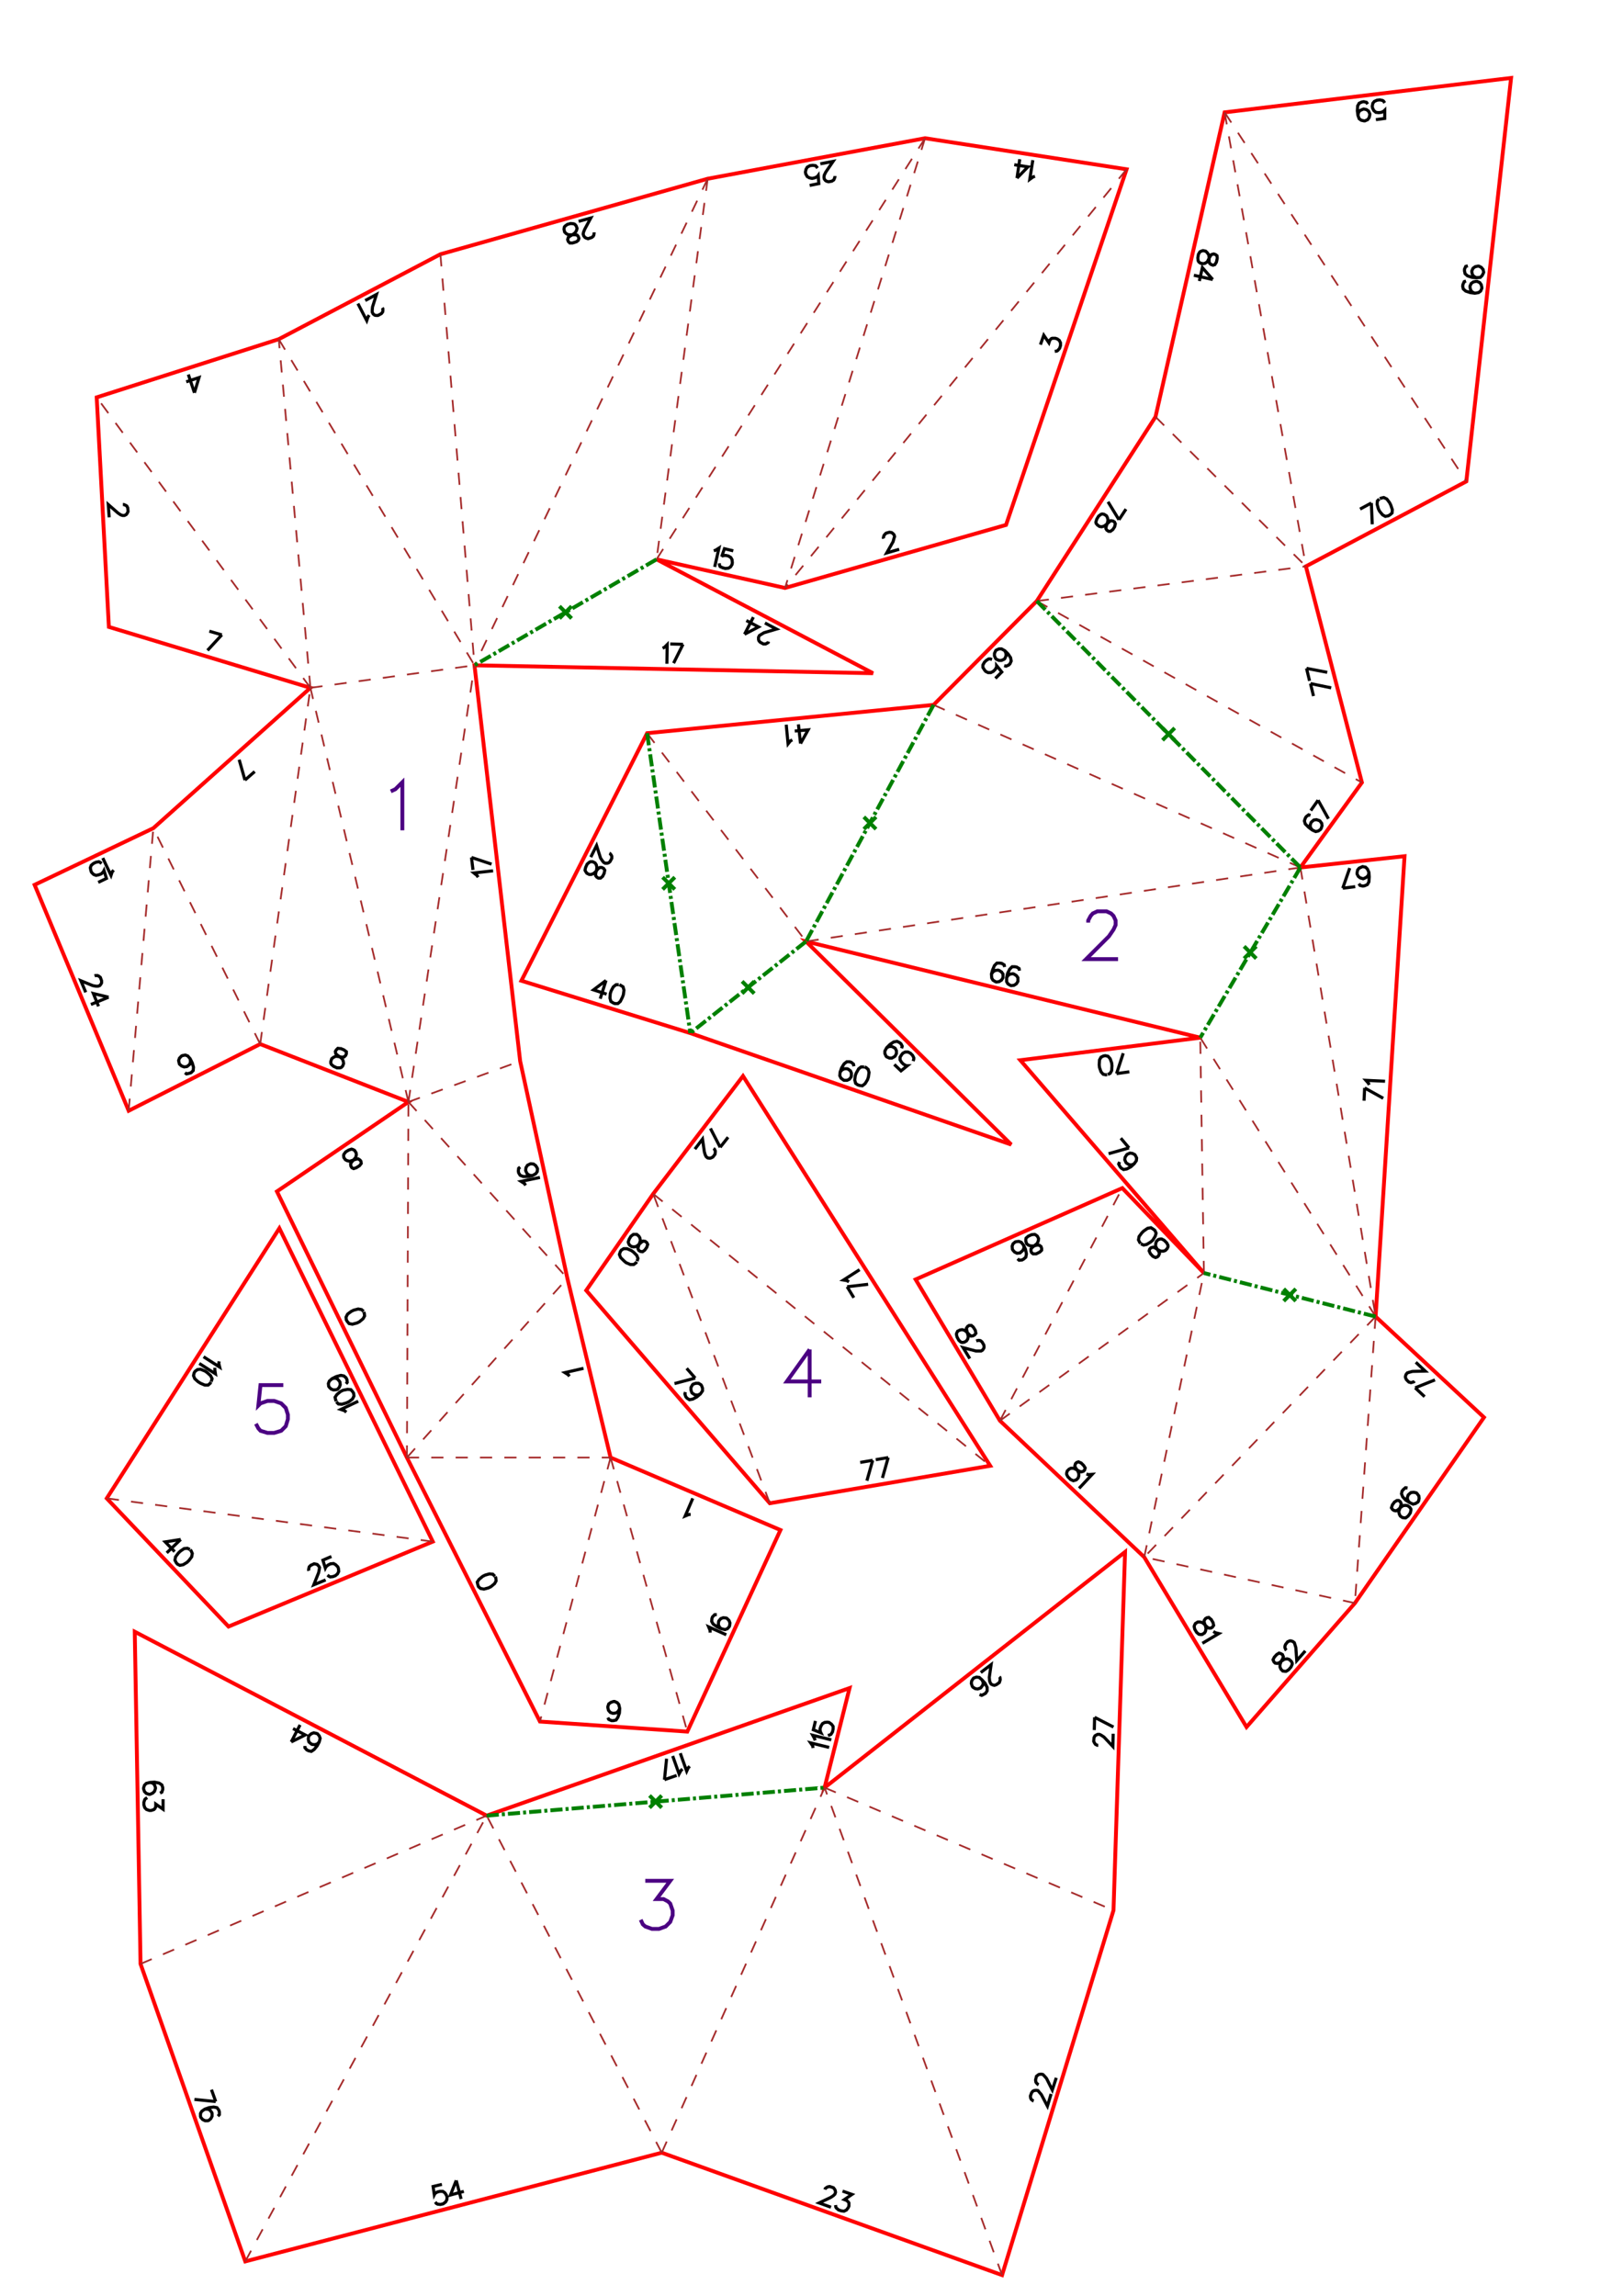 <?xml version="1.0" encoding="UTF-8" standalone="no"?>
<svg
   height="841.89pt"
   viewBox="0 0 533 754"
   width="595.276pt"
   version="1.1"
   id="svg1"
   sodipodi:docname="chat_234_H40_A4x7.svg"
   inkscape:version="1.3 (0e150ed6c4, 2023-07-21)"
   xmlns:inkscape="http://www.inkscape.org/namespaces/inkscape"
   xmlns:sodipodi="http://sodipodi.sourceforge.net/DTD/sodipodi-0.dtd"
   xmlns="http://www.w3.org/2000/svg"
   xmlns:svg="http://www.w3.org/2000/svg">
  <defs
     id="defs1" />
  <sodipodi:namedview
     id="namedview1"
     pagecolor="#ffffff"
     bordercolor="#000000"
     borderopacity="0.25"
     inkscape:showpageshadow="2"
     inkscape:pageopacity="0.0"
     inkscape:pagecheckerboard="0"
     inkscape:deskcolor="#d1d1d1"
     inkscape:document-units="mm"
     showgrid="false"
     inkscape:zoom="1.6479541"
     inkscape:cx="1728.8103"
     inkscape:cy="544.61468"
     inkscape:window-width="1920"
     inkscape:window-height="1057"
     inkscape:window-x="-8"
     inkscape:window-y="-8"
     inkscape:window-maximized="1"
     inkscape:current-layer="svg1" />
  <style
     type="text/css"
     id="style1"><![CDATA[
			path {
				fill: none;
				stroke-width: 0.15mm;
			}
		]]></style>
  <g
     id="page_001">
    <path
       d="m 162.5,517.7 -0.7,-0.7 -1.1,-0.1 -1.4,0.4 -0.8,0.4 -1.2,1 -0.6,0.9 0.2,0.9 0.2,0.6 0.7,0.6 1.1,0.2 1.5,-0.4 0.8,-0.4 1.2,-1 0.5,-0.9 -0.1,-1 -0.2,-0.4 M 187,452 l -0.4,-0.5 -1.1,-0.7 6.1,-1.4 m 11.9,111.7 -0.4,0.8 -0.6,0.6 -1,0.2 h -0.3 l -0.8,-0.3 -0.6,-0.7 -0.2,-0.9 v -0.3 l 0.3,-0.9 0.7,-0.5 0.9,-0.3 h 0.3 l 0.9,0.4 0.5,0.6 0.3,1.3 -0.1,1.5 -0.5,1.4 -0.6,0.9 -0.9,0.2 h -0.6 l -0.9,-0.4 -0.3,-0.6 m -27,-174.8 -0.4,-0.6 -1.1,-0.7 6.2,-1.3 m -6.5,-3.4 -0.5,0.4 -0.1,0.9 0.1,0.6 0.5,0.8 1,0.4 h 1.5 l 1.5,-0.3 1.1,-0.6 0.5,-0.7 0.1,-0.9 -0.1,-0.3 -0.5,-0.8 -0.7,-0.5 -0.9,-0.1 -0.3,0.1 -0.8,0.4 -0.5,0.8 -0.1,0.9 0.1,0.3 0.4,0.8 0.8,0.5 0.9,0.1 m -17.8,-98 -0.4,-0.6 -1,-0.8 6.3,-0.7 m -7.1,-4.4 6.6,2.2 m -6.1,1.9 -0.5,-4.1 m -43,62.8 -0.9,-0.1 -0.5,0.5 -0.3,0.5 0.1,0.7 0.5,0.5 1,0.7 0.7,0.6 0.3,0.8 0.1,0.7 -0.3,0.8 -0.5,0.5 -0.4,0.1 h -1 l -1.1,-0.5 -0.7,-0.6 -0.2,-0.4 v -0.6 l 0.3,-0.9 0.5,-0.4 0.8,-0.4 0.9,0.1 1.2,0.2 0.7,-0.1 0.5,-0.5 0.2,-0.5 v -0.7 l -0.8,-0.6 -1.2,-0.5 m 13.8,-243.2 0.2,0.3 v 0.7 l -0.1,0.4 -0.4,0.5 -1.1,0.6 h -0.7 l -0.4,-0.1 -0.5,-0.4 -0.3,-0.6 v -0.6 l 0.1,-1.1 1.3,-4.1 -3.7,2 m 1.3,4.8 -0.4,0.6 -0.4,1.2 -2.9,-5.6 m -53.7,29.3 1.5,-5 -4.2,1.4 m 2.7,3.6 -2,-6 M 195.1,76.3 v 0.2 l -0.1,0.7 -0.2,0.4 -0.5,0.4 -1.2,0.4 -0.6,-0.2 -0.4,-0.2 -0.4,-0.5 -0.2,-0.6 0.1,-0.6 0.4,-1 2,-3.7 -4,1.1 m -0.8,6.8 0.7,-0.6 0.2,-0.6 -0.2,-0.6 -0.4,-0.5 -0.7,-0.1 h -1.2 -1 l -0.7,-0.4 -0.5,-0.5 -0.2,-0.9 0.1,-0.7 0.2,-0.3 0.8,-0.6 1.1,-0.3 1,0.1 0.4,0.2 0.4,0.5 0.3,0.8 -0.2,0.7 -0.4,0.7 -0.8,0.6 -1,0.6 -0.5,0.4 -0.2,0.7 0.2,0.6 0.5,0.5 h 0.9 l 1.3,-0.4 m -116.5,129.1 -4.7,5.1 m 0.6,-6.3 4.1,1.2 M 40.3,165.7 h 0.3 l 0.7,0.3 0.3,0.2 0.3,0.6 0.1,1.2 -0.3,0.6 -0.3,0.4 -0.6,0.3 h -0.6 l -0.6,-0.2 -0.9,-0.6 -3.2,-2.8 0.3,4.2 m 197.4,366.3 v -0.7 l -0.5,-1.2 5.8,2.6 m -3.1,-6.6 h -0.7 l -0.7,0.7 -0.2,0.5 -0.1,1 0.5,0.9 1.3,0.9 1.3,0.6 1.3,0.3 0.8,-0.3 0.6,-0.7 0.1,-0.3 0.1,-0.9 -0.3,-0.8 -0.7,-0.7 -0.2,-0.1 -1,-0.1 -0.8,0.3 -0.6,0.7 -0.1,0.2 -0.1,1 0.3,0.8 0.6,0.6 m -10,-37.5 h -0.6 l -1.2,0.5 2.5,-5.8 M 274.2,57.8 v 0.3 l -0.2,0.6 -0.2,0.4 -0.6,0.4 -1.1,0.2 -0.7,-0.2 -0.3,-0.2 -0.4,-0.5 -0.1,-0.6 0.1,-0.7 0.5,-1 2.4,-3.5 -4.2,0.8 m -3.5,7.1 3,-0.6 -0.2,-2.7 -0.3,0.4 -0.8,0.4 -0.9,0.2 -0.9,-0.2 -0.7,-0.4 -0.5,-0.9 -0.1,-0.6 0.2,-0.9 0.4,-0.7 0.9,-0.5 0.9,-0.1 0.9,0.1 0.3,0.3 0.4,0.5 m -34.1,125.7 0.6,-0.2 1.1,-0.7 -1.4,6.2 m 6.1,-5.3 -2.9,-0.7 -0.9,2.6 0.3,-0.3 1,-0.1 0.9,0.2 0.8,0.5 0.4,0.7 0.1,1 -0.1,0.6 -0.5,0.8 -0.7,0.4 -1,0.1 -0.8,-0.2 -0.9,-0.4 -0.2,-0.4 -0.1,-0.7 m 103.7,-127.1 -0.6,0.2 -1.1,0.8 1,-6.3 m -5.2,5.9 3.6,-3.7 -4.5,-0.7 m 0.9,4.4 0.9,-6.2 m -44.7,124.6 -0.1,-0.3 0.2,-0.7 0.2,-0.3 0.5,-0.5 1.1,-0.3 0.7,0.1 0.3,0.2 0.5,0.5 0.2,0.6 -0.2,0.6 -0.3,1.1 -2.1,3.7 4.1,-1.2 m 46.4,-67.2 1.1,-3.1 1.7,2.5 0.3,-0.9 0.5,-0.5 0.3,-0.1 h 1 l 0.6,0.2 0.7,0.5 0.4,0.8 v 0.9 l -0.3,0.9 -0.6,0.7 -0.3,0.2 -0.7,0.1 m -266,140.8 -1.9,-6.7 m 5.1,3.9 -3.2,2.8 m 37.6,126.7 0.6,-0.8 -0.1,-0.7 -0.3,-0.4 -0.6,-0.4 -0.7,0.1 -1.2,0.4 -0.9,0.3 -0.8,-0.2 -0.6,-0.3 -0.5,-0.7 -0.1,-0.7 0.1,-0.4 0.6,-0.8 1,-0.6 0.9,-0.3 0.4,0.1 0.6,0.3 0.5,0.8 0.1,0.6 -0.2,0.9 -0.6,0.7 -0.8,0.9 -0.3,0.6 0.1,0.7 0.3,0.5 0.6,0.3 0.9,-0.3 1.1,-0.7 m 1.3,47.9 -0.7,-0.6 -1.1,-0.2 -1.5,0.4 -0.8,0.4 -1.2,0.9 -0.5,1 0.1,0.9 0.3,0.5 0.6,0.7 1.1,0.2 1.5,-0.4 0.8,-0.4 1.2,-1 0.5,-0.9 -0.1,-0.9 -0.2,-0.4 m -57,-83.2 0.1,1 -0.2,0.8 -0.7,0.6 -0.3,0.2 -0.9,0.1 -0.8,-0.3 -0.7,-0.6 -0.1,-0.3 -0.2,-0.9 0.3,-0.8 0.7,-0.7 0.2,-0.1 1,-0.2 0.8,0.3 0.8,0.9 0.7,1.4 0.4,1.4 -0.1,1.1 -0.7,0.7 -0.6,0.2 -0.9,0.2 -0.5,-0.4 M 31,320.5 31.3,320.4 H 32 l 0.4,0.2 0.5,0.4 0.4,1.1 v 0.7 l -0.2,0.4 -0.4,0.5 -0.6,0.2 h -0.6 l -1.1,-0.2 -3.9,-1.6 1.6,3.8 m 7.5,1.6 -5,-1.2 1.7,4.2 m 3.3,-3 -5.8,2.4 m 7.5,-44.1 -0.5,0.5 -0.4,1.2 -2.7,-5.7 m -1.5,8 2.7,-1.3 -0.8,-2.6 -0.2,0.4 -0.7,0.7 -0.8,0.3 -0.9,0.2 -0.8,-0.3 -0.7,-0.7 -0.2,-0.5 -0.2,-1 0.3,-0.8 0.7,-0.6 0.8,-0.4 1,-0.2 0.4,0.2 0.5,0.4 m 184.3,-70.7 0.6,-0.3 0.9,-0.9 -0.1,6.3 m 5.3,-6.4 -3.1,6.2 m -1.1,-6.3 4.2,0.1 m 28.1,-0.9 -0.1,0.3 -0.5,0.3 -0.4,0.2 h -0.7 l -1.1,-0.6 -0.4,-0.5 -0.1,-0.4 v -0.7 l 0.3,-0.6 0.5,-0.3 1,-0.6 4.1,-1.2 -3.8,-2 m -6.7,3.7 4.6,-2.4 -4,-2.1 m -0.6,4.5 2.9,-5.6 M 199,322 l -4.1,3.1 4.3,1.4 m -0.2,-4.5 -1.9,6 m 6.1,-4.6 h -0.9 l -0.9,0.7 -0.7,1.3 -0.3,0.9 -0.1,1.5 0.3,1.1 0.8,0.5 0.5,0.2 h 1 l 0.8,-0.7 0.7,-1.4 0.3,-0.8 0.2,-1.5 -0.3,-1.1 -0.8,-0.5 -0.4,-0.2 m -3.3,-43.2 0.2,0.1 0.4,0.5 0.2,0.4 v 0.7 l -0.6,1.1 -0.5,0.4 -0.4,0.1 h -0.7 l -0.5,-0.3 -0.4,-0.5 -0.6,-0.9 -1.3,-4.1 -1.9,3.8 m 4.4,5.2 0.2,-0.9 -0.4,-0.6 -0.6,-0.3 H 197 l -0.6,0.4 -0.8,1 -0.7,0.6 -0.8,0.3 h -0.6 l -0.8,-0.4 -0.4,-0.6 -0.2,-0.4 0.2,-0.9 0.5,-1.1 0.7,-0.6 0.4,-0.2 h 0.7 l 0.8,0.4 0.4,0.6 0.2,0.8 -0.1,0.9 -0.3,1.2 v 0.7 l 0.4,0.5 0.5,0.3 h 0.7 l 0.7,-0.6 0.6,-1.2 m 64.4,-42.4 2.5,-4.5 -4.4,0.4 m 1.9,4.1 -0.7,-6.3 m -2,5.1 -0.6,0.3 -0.8,1 -0.6,-6.3 m 35.5,111.6 2.2,2.1 2.1,-1.7 h -0.4 l -0.9,-0.5 -0.6,-0.6 -0.5,-0.8 v -0.9 l 0.5,-0.8 0.4,-0.5 0.8,-0.4 h 0.9 l 0.8,0.4 0.7,0.7 0.4,0.8 v 0.4 l -0.2,0.7 m -8.7,-4.4 0.8,-0.4 h 0.9 l 0.8,0.4 0.3,0.2 0.4,0.8 v 0.9 l -0.4,0.8 -0.2,0.2 -0.9,0.5 h -0.8 l -0.9,-0.4 -0.2,-0.2 -0.4,-0.9 v -0.8 l 0.6,-1.1 1.1,-1.1 1.2,-0.8 1.1,-0.2 0.8,0.4 0.5,0.4 0.4,0.8 -0.2,0.7 m -15.7,5.9 -0.1,-0.7 -0.7,-0.6 -0.6,-0.2 h -0.9 l -0.9,0.7 -0.8,1.3 -0.5,1.4 -0.1,1.2 0.4,0.8 0.8,0.6 0.2,0.1 h 1 l 0.8,-0.4 0.5,-0.7 0.1,-0.3 v -1 l -0.3,-0.7 -0.8,-0.6 -0.3,-0.1 h -0.9 l -0.8,0.4 -0.6,0.7 m 7.9,-1.7 h -1 l -0.8,0.6 -0.8,1.4 -0.3,0.8 -0.2,1.5 0.3,1.1 0.7,0.5 0.6,0.2 0.9,0.1 0.9,-0.7 0.8,-1.3 0.3,-0.9 0.2,-1.5 -0.3,-1 -0.7,-0.6 -0.5,-0.2 m 45.9,-131.8 0.6,0.2 0.9,-0.4 0.4,-0.4 0.4,-0.9 -0.2,-1.1 -0.8,-1.2 -1.1,-1.1 -1.1,-0.6 h -0.8 l -0.9,0.4 -0.2,0.2 -0.4,0.9 v 0.8 l 0.4,0.9 0.2,0.2 0.9,0.4 h 0.8 l 0.9,-0.4 0.2,-0.2 0.4,-0.9 v -0.8 l -0.4,-0.9 m -3.1,9.1 2.1,-2.1 -1.7,-2.1 v 0.4 l -0.4,0.8 -0.7,0.7 -0.8,0.4 h -0.9 l -0.8,-0.4 -0.4,-0.5 -0.5,-0.8 v -0.8 l 0.5,-0.9 0.6,-0.6 0.8,-0.5 h 0.5 l 0.6,0.2 m 4.1,101 -0.1,-0.7 -0.8,-0.5 -0.6,-0.1 h -1 l -0.8,0.8 -0.6,1.4 -0.4,1.4 0.1,1.3 0.4,0.7 0.8,0.5 0.3,0.1 0.9,-0.1 0.8,-0.5 0.5,-0.8 v -0.3 -0.9 l -0.5,-0.7 -0.8,-0.5 -0.3,-0.1 -0.9,0.1 -0.7,0.4 -0.6,0.8 m 9.2,-1.1 -0.1,-0.7 -0.8,-0.5 -0.6,-0.1 h -0.9 l -0.8,0.8 -0.7,1.4 -0.3,1.4 v 1.3 l 0.4,0.7 0.8,0.5 0.3,0.1 0.9,-0.1 0.8,-0.5 0.5,-0.8 v -0.3 -0.9 l -0.5,-0.7 -0.8,-0.5 -0.3,-0.1 -0.9,0.1 -0.7,0.4 -0.5,0.8 m 99.8,-53.3 -0.6,-0.2 -0.8,0.6 -0.3,0.5 -0.3,0.9 0.3,1 1.1,1.1 1.2,0.9 1.1,0.5 0.9,-0.2 0.7,-0.5 0.2,-0.3 0.3,-0.9 -0.1,-0.8 -0.6,-0.8 -0.2,-0.1 -0.9,-0.3 -0.9,0.1 -0.7,0.6 -0.2,0.2 -0.3,0.9 0.1,0.8 0.6,0.8 m 1.9,-9.8 3.4,6.1 m -5.8,-2.7 2.4,-3.4 m 15.3,94.5 6.1,3.4 m -6.3,0.8 0.2,-4.2 m 1.5,-1 -0.3,-0.6 -0.8,-0.9 6.3,0.3 m -8.6,-64.9 0.4,0.6 0.9,0.2 0.6,-0.1 0.9,-0.4 0.5,-0.9 0.1,-1.6 -0.1,-1.5 -0.5,-1.1 -0.6,-0.6 -1,-0.2 -0.2,0.1 -0.9,0.4 -0.5,0.6 -0.2,1 v 0.3 l 0.4,0.8 0.6,0.5 1,0.3 0.3,-0.1 0.8,-0.4 0.6,-0.6 0.2,-1 m -8.6,5.2 2.3,-6.6 m 1.8,6.1 -4.1,0.5 m -10.6,-67.2 6.8,1.4 m -5.8,2.7 -1,-4.1 m -1.3,-5 6.8,1.3 m -5.8,2.8 -1,-4.1 m -61.6,-48.8 -3.6,-5.9 m 5.9,2.4 -2.3,3.5 m -1.4,2.2 0.2,-0.9 -0.3,-0.6 -0.5,-0.3 -0.7,-0.1 -0.5,0.4 -0.9,0.8 -0.8,0.6 -0.8,0.2 -0.7,-0.1 -0.7,-0.5 -0.4,-0.5 -0.1,-0.4 0.3,-1 0.6,-1 0.8,-0.6 0.4,-0.1 0.6,0.1 0.8,0.5 0.3,0.6 0.2,0.8 -0.2,0.9 -0.4,1.2 -0.1,0.7 0.3,0.5 0.6,0.4 h 0.6 l 0.8,-0.6 0.7,-1.1 m 4.6,204.2 -6.7,1.9 m 4,-5.1 2.7,3.2 m 1.7,5.2 -0.9,0.4 -0.8,-0.1 -0.8,-0.5 -0.2,-0.2 -0.4,-0.9 0.1,-0.8 0.5,-0.8 0.2,-0.2 0.9,-0.4 0.8,0.1 0.8,0.4 0.2,0.3 0.4,0.8 -0.1,0.9 -0.7,1 -1.1,1 -1.3,0.7 -1.1,0.2 -0.8,-0.5 -0.4,-0.5 -0.4,-0.8 0.3,-0.7 m -1,-29 2.2,-6.7 m 2,6.1 -4.2,0.6 m -2.9,0.3 0.8,-0.4 0.5,-0.9 0.1,-1.6 -0.1,-0.9 -0.5,-1.4 -0.7,-0.8 -0.9,-0.2 -0.6,0.1 -0.8,0.4 -0.5,0.9 -0.1,1.6 0.1,0.9 0.5,1.4 0.7,0.8 0.9,0.2 0.4,-0.1 m -8.5,127.6 -0.9,-0.4 -0.6,0.2 -0.4,0.4 -0.2,0.7 0.2,0.6 0.7,1 0.4,0.9 v 0.8 l -0.2,0.7 -0.6,0.6 -0.6,0.2 -0.4,0.1 -0.9,-0.4 -0.9,-0.9 -0.4,-0.8 v -0.4 l 0.2,-0.7 0.6,-0.6 0.6,-0.3 h 0.9 l 0.8,0.4 1.1,0.6 0.6,0.2 0.7,-0.2 0.4,-0.4 0.2,-0.7 -0.5,-0.8 -1,-1 m 1.9,3.8 0.7,0.2 1.2,-0.1 -4.3,4.6 m 24.2,-76.2 0.9,0.4 0.6,-0.2 0.4,-0.4 0.3,-0.7 -0.2,-0.6 -0.7,-1.1 -0.4,-0.8 0.1,-0.9 0.2,-0.6 0.6,-0.6 0.7,-0.2 h 0.4 l 0.8,0.4 0.9,0.9 0.4,0.8 v 0.5 l -0.3,0.6 -0.6,0.6 -0.6,0.2 h -0.9 l -0.8,-0.4 -1.1,-0.7 -0.6,-0.2 -0.7,0.2 -0.4,0.4 -0.2,0.6 0.4,0.9 0.9,1 m -4,-4.2 0.9,0.4 1,-0.2 1.3,-0.8 0.7,-0.6 0.8,-1.3 0.3,-1 -0.4,-0.9 -0.5,-0.4 -0.8,-0.5 -1.1,0.2 -1.3,0.9 -0.6,0.6 -0.9,1.2 -0.2,1.1 0.4,0.8 0.3,0.4 m 43.9,135.9 -0.4,0.8 0.3,0.7 0.4,0.4 0.7,0.1 0.6,-0.2 1,-0.7 0.8,-0.5 0.9,-0.1 0.6,0.2 0.7,0.6 0.3,0.6 v 0.4 l -0.4,0.9 -0.8,0.9 -0.8,0.5 H 422 l -0.7,-0.1 -0.6,-0.6 -0.3,-0.7 v -0.8 l 0.3,-0.9 0.6,-1.1 0.2,-0.6 -0.3,-0.7 -0.5,-0.3 -0.6,-0.2 -0.8,0.5 -0.9,1 m 4.1,-2.4 -0.2,-0.2 -0.3,-0.7 v -0.4 l 0.2,-0.6 0.7,-0.9 0.7,-0.3 h 0.4 l 0.6,0.2 0.5,0.4 0.2,0.6 0.3,1 0.3,4.3 2.8,-3.2 m -30.9,-10.3 -0.8,-0.7 -0.6,0.1 -0.5,0.3 -0.4,0.6 v 0.6 l 0.4,1.2 0.2,0.9 -0.2,0.9 -0.3,0.5 -0.8,0.5 h -0.7 l -0.4,-0.1 -0.7,-0.6 -0.6,-1 -0.2,-0.9 0.1,-0.4 0.3,-0.6 0.8,-0.5 h 0.7 l 0.8,0.2 0.7,0.6 0.9,0.9 0.5,0.3 h 0.7 l 0.5,-0.3 0.4,-0.6 -0.2,-0.9 -0.7,-1.2 m 0.8,4.1 0.6,0.4 1.2,0.3 -5.4,3.2 m 4.9,-454.8 -0.1,-0.9 -0.5,-0.4 -0.6,-0.2 -0.7,0.2 -0.4,0.5 -0.6,1.1 -0.4,0.8 -0.8,0.5 -0.6,0.1 -0.9,-0.2 -0.5,-0.4 -0.2,-0.4 -0.1,-0.9 0.2,-1.2 0.5,-0.8 0.4,-0.2 0.6,-0.2 0.9,0.2 0.5,0.5 0.5,0.7 0.1,0.9 v 1.3 l 0.2,0.6 0.5,0.4 0.6,0.2 0.6,-0.2 0.5,-0.8 0.3,-1.3 m -1.5,7 -3.4,-3.9 -1,4.4 m 4.4,-0.5 -6.2,-1.4 m 65.2,403.9 -0.3,0.9 0.4,0.6 0.5,0.3 0.6,0.1 0.6,-0.3 0.9,-0.8 0.8,-0.6 0.8,-0.1 0.7,0.1 0.7,0.5 0.4,0.6 v 0.4 l -0.2,0.9 -0.7,1 -0.8,0.6 h -0.4 l -0.7,-0.1 -0.7,-0.5 -0.3,-0.6 -0.2,-0.8 0.3,-0.9 0.4,-1.2 0.1,-0.6 -0.3,-0.6 -0.5,-0.4 h -0.6 l -0.8,0.5 -0.8,1.1 m 5.1,-5.7 -0.7,-0.1 -0.7,0.6 -0.4,0.5 -0.2,0.9 0.4,1 1,1.1 1.3,0.8 1.1,0.5 0.8,-0.2 0.8,-0.5 0.2,-0.3 0.2,-0.9 -0.1,-0.8 -0.6,-0.8 -0.2,-0.2 -0.9,-0.2 -0.9,0.1 -0.7,0.6 -0.2,0.2 -0.3,0.9 0.2,0.9 0.6,0.7 m 1.8,-37.7 6.5,-2.6 m -3.4,5.5 -3.1,-2.9 m -0.2,-2.2 -0.2,0.2 -0.6,0.2 -0.4,0.1 -0.7,-0.2 -0.8,-0.8 -0.3,-0.7 V 452 l 0.2,-0.6 0.4,-0.5 0.6,-0.2 1.1,-0.3 4.2,-0.1 -3.1,-2.9 M 319.7,435.9 319,435.3 h -0.7 l -0.5,0.3 -0.4,0.6 0.1,0.7 0.3,1.2 0.2,0.9 -0.2,0.8 -0.4,0.6 -0.7,0.4 -0.7,0.1 -0.4,-0.1 -0.7,-0.6 -0.6,-1.1 -0.2,-0.9 0.1,-0.4 0.3,-0.6 0.8,-0.4 0.7,-0.1 0.8,0.2 0.7,0.6 0.9,0.9 0.5,0.4 0.7,-0.1 0.5,-0.3 0.4,-0.5 -0.2,-1 -0.7,-1.1 m 1,4.6 0.3,-0.1 0.6,-0.1 0.5,0.1 0.5,0.4 0.6,1 0.1,0.7 -0.1,0.4 -0.4,0.6 -0.5,0.3 h -0.7 -1 l -4.2,-1.1 2.2,3.6 m 22.9,-34.9 0.7,-0.7 V 410 l -0.2,-0.6 -0.5,-0.4 -0.7,-0.1 -1.2,0.3 h -1 l -0.8,-0.3 -0.5,-0.4 -0.3,-0.8 V 407 l 0.1,-0.4 0.7,-0.6 1.1,-0.5 1,-0.1 0.4,0.2 0.5,0.4 0.4,0.8 -0.1,0.7 -0.3,0.8 -0.7,0.6 -1,0.8 -0.4,0.5 v 0.7 l 0.2,0.5 0.5,0.4 h 1 l 1.2,-0.6 m -7.3,2.2 0.5,0.5 1,-0.1 0.5,-0.3 0.7,-0.6 0.2,-1.1 -0.3,-1.5 -0.6,-1.3 -0.8,-1 -0.8,-0.3 -0.9,0.1 -0.3,0.1 -0.7,0.6 -0.3,0.8 0.1,1 0.1,0.2 0.6,0.7 0.8,0.4 1,-0.1 0.2,-0.2 0.7,-0.6 0.4,-0.8 -0.1,-0.9 m 114.2,-243.8 0.3,7 m -4,-5 3.7,-2 m 2.6,-1.3 -0.6,0.6 -0.1,1.1 0.4,1.5 0.4,0.8 1,1.2 0.9,0.5 1,-0.2 0.5,-0.3 0.7,-0.6 0.1,-1.1 -0.5,-1.5 -0.4,-0.8 -0.9,-1.2 -1,-0.5 -0.9,0.2 -0.4,0.2 m -1.3,-124.5 2.9,-0.4 v -2.7 l -0.3,0.3 -0.8,0.4 -0.9,0.1 -0.9,-0.1 -0.7,-0.6 -0.4,-0.8 -0.1,-0.6 0.2,-1 0.5,-0.6 0.9,-0.4 0.9,-0.1 0.9,0.2 0.3,0.2 0.4,0.6 m -8.8,4.1 0.2,-1 0.5,-0.6 0.9,-0.4 0.3,-0.1 0.9,0.2 0.7,0.5 0.4,0.9 v 0.3 l -0.2,0.9 -0.5,0.7 -0.9,0.4 H 448 l -0.9,-0.2 -0.7,-0.5 -0.4,-1.1 -0.2,-1.5 0.1,-1.6 0.5,-0.9 0.9,-0.4 0.6,-0.1 0.9,0.2 0.4,0.6 m 32.3,58.1 -0.6,0.2 -0.4,0.9 -0.1,0.6 0.2,0.9 0.8,0.7 1.5,0.5 1.5,0.2 1.2,-0.2 0.7,-0.5 0.4,-0.9 v -0.3 l -0.2,-0.9 -0.5,-0.7 -0.9,-0.4 h -0.3 l -0.9,0.2 -0.7,0.5 -0.4,0.9 v 0.3 l 0.2,0.9 0.5,0.7 0.9,0.4 m -2.3,-9 -0.7,0.2 -0.4,0.9 V 89 l 0.2,0.9 0.8,0.7 1.5,0.5 1.4,0.1 1.3,-0.1 0.6,-0.6 0.4,-0.8 0.1,-0.3 -0.2,-0.9 -0.6,-0.7 -0.8,-0.4 h -0.3 l -0.9,0.2 -0.7,0.5 -0.4,0.9 v 0.3 l 0.2,0.9 0.5,0.6 0.8,0.4 M 339.5,690 l -0.3,-0.1 -0.5,-0.4 -0.2,-0.4 -0.1,-0.7 0.4,-1.1 0.4,-0.5 0.4,-0.2 0.7,-0.1 0.6,0.1 0.4,0.5 0.7,0.8 2,3.8 1.2,-4 m -4.1,-3 -0.2,-0.1 -0.5,-0.5 -0.2,-0.3 -0.1,-0.7 0.3,-1.2 0.5,-0.4 0.3,-0.2 0.7,-0.1 0.6,0.1 0.5,0.5 0.7,0.8 1.9,3.8 1.3,-4 m -76,36.7 0.1,-0.3 0.5,-0.4 0.4,-0.2 0.6,-0.1 1.2,0.4 0.4,0.5 0.2,0.4 0.1,0.6 -0.2,0.6 -0.5,0.5 -0.9,0.6 -3.8,1.8 3.9,1.4 m 3.8,-5.3 3.1,1.1 -2.5,1.7 0.8,0.3 0.5,0.5 0.2,0.3 v 1 l -0.2,0.5 -0.6,0.8 -0.8,0.4 -0.9,-0.1 -0.9,-0.3 -0.7,-0.6 -0.2,-0.3 -0.1,-0.7 m 53.8,-173.5 0.2,0.2 0.1,0.7 -0.1,0.4 -0.2,0.6 -1,0.7 -0.6,0.2 -0.5,-0.1 -0.6,-0.3 -0.3,-0.5 -0.2,-0.6 -0.1,-1.1 0.6,-4.2 -3.4,2.6 m -0.4,7.2 0.7,0.3 0.8,-0.4 0.5,-0.3 0.5,-0.8 v -1.1 l -0.7,-1.4 -1,-1.1 -0.9,-0.8 -0.9,-0.1 -0.9,0.3 -0.2,0.2 -0.5,0.8 -0.1,0.8 0.3,0.9 0.2,0.3 0.8,0.5 0.8,0.1 0.9,-0.3 0.2,-0.2 0.6,-0.8 0.1,-0.9 -0.4,-0.8 m 38.2,21.5 h -0.3 l -0.6,-0.3 -0.3,-0.4 -0.3,-0.6 0.1,-1.2 0.3,-0.6 0.3,-0.2 0.6,-0.3 h 0.6 l 0.6,0.3 0.9,0.6 2.9,3.1 0.1,-4.2 m -6.1,-5.4 6.2,3.2 m -6.3,1 0.1,-4.2 m -214.4,153.4 -2.9,0.7 0.4,2.7 0.2,-0.4 0.8,-0.5 0.8,-0.2 h 1 l 0.7,0.5 0.5,0.8 0.2,0.6 -0.1,0.9 -0.4,0.7 -0.8,0.6 -0.9,0.2 -0.9,-0.1 -0.4,-0.2 -0.4,-0.5 m 6.9,-7.1 -1.9,4.8 4.4,-1.2 m -2.5,-3.6 1.6,6.1 m -80.6,-32 -7,-0.7 m 5.6,-3.2 1.4,3.9 m 0.7,4.8 0.5,-0.5 v -0.9 l -0.2,-0.6 -0.6,-0.8 -1.1,-0.2 -1.5,0.2 -1.4,0.5 -1,0.7 -0.4,0.7 v 1 l 0.1,0.3 0.6,0.7 0.8,0.4 h 0.9 l 0.3,-0.1 0.7,-0.6 0.4,-0.8 v -0.9 l -0.1,-0.3 -0.6,-0.8 -0.7,-0.3 h -1 m -14.7,-103.8 0.6,-0.3 0.3,-0.9 v -0.6 l -0.3,-0.9 -0.9,-0.6 -1.5,-0.3 -1.5,0.1 -1.2,0.3 -0.6,0.6 -0.3,0.9 v 0.3 l 0.3,0.9 0.6,0.6 0.9,0.3 h 0.3 l 0.9,-0.4 0.6,-0.6 0.3,-0.9 v -0.3 l -0.3,-0.9 -0.6,-0.6 -0.9,-0.2 m 4.3,5.5 v 3.3 l -2.4,-1.7 v 0.9 l -0.3,0.6 -0.3,0.3 -0.9,0.3 H 49 l -0.9,-0.3 -0.6,-0.6 -0.3,-0.9 v -0.9 l 0.3,-0.9 0.3,-0.3 0.5,-0.3 m 51.8,-17 v 0.6 l 0.6,0.7 0.6,0.3 0.9,0.2 0.9,-0.6 1,-1.2 0.7,-1.3 0.3,-1.2 -0.3,-0.8 -0.6,-0.7 -0.3,-0.1 -0.9,-0.2 -0.8,0.3 -0.7,0.6 -0.2,0.3 -0.1,0.9 0.2,0.9 0.7,0.6 0.3,0.2 0.9,0.1 0.8,-0.2 0.7,-0.7 m -9.2,0 4.6,-2.3 -4,-2.1 m -0.6,4.4 2.9,-5.6 m 128,13.6 -0.5,0.5 -0.5,1.1 -2.1,-5.9 m 0.7,5.2 -0.5,0.5 -0.6,1.1 -2.1,-5.9 m -2.7,7.8 0.7,-6.9 m 3.3,5.5 -4,1.4 m 48.8,-10.4 -0.1,-0.7 -0.7,-1 6.1,1.5 m -4.6,-2.3 -0.2,-0.6 -0.6,-1.1 6.1,1.5 m -5.2,-6.2 -0.7,2.9 2.5,1 -0.2,-0.4 -0.1,-0.9 0.3,-0.9 0.5,-0.8 0.7,-0.4 0.9,-0.1 0.6,0.1 0.8,0.6 0.5,0.7 v 0.9 l -0.2,0.9 -0.5,0.8 -0.4,0.2 -0.6,0.2 m 14.7,-90.4 -1.9,6.7 m -2.2,-6 4.1,-0.7 m 5.1,-0.9 -1.9,6.7 m -2.2,-6 4.1,-0.7 m -79.3,-69.1 0.3,-0.9 -0.3,-0.6 -0.5,-0.4 -0.7,-0.1 -0.6,0.4 -0.9,0.8 -0.8,0.6 -0.8,0.1 -0.7,-0.1 -0.7,-0.5 -0.3,-0.6 -0.1,-0.4 0.3,-0.9 0.6,-1 0.8,-0.6 h 0.4 0.7 l 0.7,0.6 0.3,0.5 0.2,0.9 -0.3,0.9 -0.4,1.2 -0.1,0.6 0.3,0.6 0.5,0.3 0.7,0.1 0.7,-0.5 0.8,-1.1 m -3.3,4.7 0.3,-0.9 -0.4,-1 -1.1,-1.1 -0.7,-0.5 -1.4,-0.6 h -1.1 l -0.8,0.5 -0.3,0.5 -0.3,0.9 0.4,1 1.1,1.1 0.7,0.6 1.4,0.6 h 1.1 l 0.8,-0.6 0.2,-0.3 m 19.2,38.2 -6.8,1.8 m 4,-5 2.8,3.2 m 1.7,5.2 -0.9,0.4 -0.9,-0.1 -0.8,-0.5 -0.2,-0.2 -0.3,-0.9 v -0.8 l 0.5,-0.9 0.2,-0.2 0.9,-0.3 h 0.9 l 0.8,0.5 0.2,0.3 0.3,0.8 v 0.9 l -0.7,1 -1.2,1 -1.3,0.7 -1.1,0.2 -0.8,-0.5 -0.4,-0.5 -0.3,-0.9 0.2,-0.6 m 11.4,-80.4 -3.2,-6.2 m 5.8,2.9 -2.6,3.3 m -2.2,0.4 0.3,0.2 0.3,0.6 v 0.4 l -0.1,0.7 -0.7,0.9 -0.6,0.3 -0.4,0.1 -0.7,-0.1 -0.5,-0.4 -0.3,-0.6 -0.3,-1 -0.6,-4.2 -2.5,3.3 m 50,45.2 6.9,-0.8 m -4.7,4.4 -2.2,-3.6 m 0.6,-1.6 -0.6,-0.4 -1.2,-0.2 5.3,-3.4 m -210.4,30.1 -0.1,0.7 0.3,1.2 -5.3,-3.4 m 3.7,3.6 v 0.7 l 0.2,1.3 -5.3,-3.4 m 3.9,6 0.3,-1 -0.5,-1 -1.1,-1 -0.7,-0.5 -1.5,-0.6 -1,0.1 -0.8,0.6 -0.3,0.5 -0.2,0.9 0.4,1 1.1,1 0.8,0.5 1.4,0.6 h 1.1 l 0.7,-0.6 0.2,-0.4 m 44.5,9.9 -0.6,-0.5 -1.2,-0.4 5.7,-2.7 m -7.2,0.2 0.7,0.7 1.1,0.1 1.4,-0.4 0.9,-0.4 1.2,-0.9 0.5,-1 -0.1,-0.9 -0.3,-0.5 -0.6,-0.7 -1.1,-0.1 -1.5,0.3 -0.8,0.4 -1.2,1 -0.6,0.9 0.2,0.9 0.2,0.4 m -1.4,-7.4 1,-0.2 0.8,0.3 0.6,0.7 0.2,0.3 0.1,0.9 -0.3,0.8 -0.6,0.7 -0.3,0.1 -1,0.1 -0.8,-0.3 -0.6,-0.6 -0.2,-0.3 -0.1,-0.9 0.3,-0.8 0.9,-0.8 1.4,-0.7 1.5,-0.4 1,0.2 0.7,0.6 0.3,0.6 0.1,0.9 -0.4,0.5 m -54.3,51.1 -5.1,0.8 3.1,3.2 m 2,-4 -4.6,4.4 m 7.6,-1.1 -0.8,-0.4 -1.1,0.1 -1.3,0.9 -0.6,0.6 -0.9,1.2 -0.2,1.1 0.4,0.8 0.4,0.5 0.8,0.4 1.1,-0.2 1.3,-0.8 0.6,-0.6 0.9,-1.2 0.2,-1.1 -0.4,-0.9 -0.3,-0.3 m 39,6.9 -0.1,-0.3 0.1,-0.6 0.1,-0.4 0.5,-0.5 1.1,-0.5 0.6,0.1 0.4,0.1 0.5,0.5 0.3,0.5 -0.1,0.7 -0.2,1 -1.6,4 3.9,-1.6 m 1.9,-7.7 -2.8,1.2 0.8,2.6 0.2,-0.4 0.7,-0.6 0.8,-0.4 1,-0.1 0.7,0.4 0.7,0.7 0.2,0.5 0.1,1 -0.4,0.8 -0.7,0.6 -0.8,0.3 -0.9,0.1 -0.4,-0.2 -0.5,-0.4"
       id="nums_001"
       stroke="#000000"
       style="stroke-width:1.015;stroke-dasharray:none" />
    <path
       d="m 177.3,565.4 -43.7,-86.7 -42.7,-87.4 43.2,-29.4 -48.7,-19 -43.2,21.9 -30.9,-74.2 39,-18.6 51.6,-46.1 -66.2,-20 -4,-75.4 59.8,-19.1 53.1,-27.9 87.8,-24.8 71.4,-13.3 66.2,10.2 -39.6,116.8 -72.6,20.7 -42.2,-9.4 71.1,37.4 -130.9,-2.6 15,130 15.5,71.3 14.2,58.9 55.8,23.8 -30.6,66.2 z m 191.3,-175.2 26.8,27.9 -60.3,-69.9 59.1,-7.4 -129.5,-31.6 67.4,66.7 -105.4,-36.6 -55.5,-17.2 41.3,-81.3 94.1,-9.3 33.9,-34.1 39,-60.5 22.7,-100 94.1,-11.3 -14.7,132.5 -52.7,27.9 18.4,71 -20.2,27.9 34.2,-3.7 -9.5,151.2 35.6,33.1 -42.4,61 -35.6,40.7 -33.6,-55.8 -47.4,-44.8 -27.7,-46.4 z M 46.1,645 44.2,535.9 159.8,596.3 279,554.4 270.8,587.1 369.5,509.7 365.7,627.4 329.1,747.2 217.3,707 80.5,742.7 Z M 244,353.4 l 81.2,128 -72.4,12.3 -60.3,-69.9 22,-31.7 z M 75,534.2 35,492.1 91.7,403.4 142.1,506.3 Z"
       id="coupes_001"
       stroke="#ff0000"
       style="stroke-width:1.269"
       sodipodi:nodetypes="cccccccccccccccccccccccccccccccccccccccccccccccccccccccccccccccccccccccccccc" />
    <path
       d="m 133.6,478.7 h 66.9 m 0,0 -23.2,86.7 m -43.7,-86.7 52.7,-58.9 m 14.2,58.9 25.2,90 m -91.6,-206.8 52.2,57.9 m -52.7,58.9 0.5,-116.8 m 0,0 36.7,-13.4 m -36.7,13.4 21.7,-143.4 m -53.9,7.4 53.9,-7.4 m -21.7,143.4 -32.2,-136 M 91.5,111.4 155.8,218.5 m -53.9,7.4 -10.4,-114.5 m -6.1,231.5 16.5,-117 m 42.7,-142.4 11.2,135 m -53.9,7.4 -70.2,-95.4 M 232.4,58.7 155.8,218.5 m 76.6,-159.8 -16.8,125 M 303.8,45.4 215.6,183.7 m 88.2,-138.3 -46,147.7 M 370,55.6 257.8,193.1 M 85.4,342.9 50.3,272 m -8.1,92.8 8.1,-92.8 m 162.2,-31.2 52.2,68.4 m 41.9,-77.7 120.5,53.4 m 0,0 -162.4,24.3 m 162.4,-24.3 24.7,147.5 m 0,0 -57.6,-91.6 M 340.5,197.4 447.3,257 m -51.9,161.1 -1.2,-77.3 m 57.6,91.6 -76,79 m 0,0 19.6,-93.3 m 56.4,14.3 -6.8,94.1 m 0,0 -69.2,-15.1 m -35.3,-314 88.4,-11.4 m -49.4,-49.1 49.4,49.1 m -100.5,280.6 67,-48.5 m -67,48.5 40.2,-76.4 M 402.2,36.9 428.9,186 M 402.2,36.9 481.6,158.1 M 329.1,747.2 270.8,587.1 m 0,0 94.9,40.3 M 217.3,707 270.8,587.1 M 217.3,707 159.8,596.3 M 80.5,742.7 159.8,596.3 M 46.1,645 159.8,596.3 m 93,-102.6 -38.3,-101.6 m 0,0 110.7,89.3 M 142.1,506.3 35,492.1"
       id="plisM_001"
       stroke="#a52a2a"
       stroke-dasharray="4" />
    <path
       d="m 215.6,183.7 -59.8,34.8 m 56.7,22.3 14.2,98.5 m 38,-30.1 -38,30.1 m 79.9,-107.8 -41.9,77.7 m 75.8,-111.8 86.6,87.5 m 0,0 -32.9,55.9 m 57.6,91.6 -56.4,-14.3 m -235.6,178.2 111,-9.2"
       id="plisV_001"
       stroke="#008000"
       stroke-dasharray="4, 1, 1, 1"
       style="stroke-width:1.269" />
    <path
       d="m 183.7,199.1 4,4 m 0,-4 -4,4 m 33.9,85 4,4 m 0,-4 -4,4 m 26.1,30.2 4,4 m 0,-4 -4,4 m 40,-58 4,4 m 0,-4 -4,4 m 98.1,-33.2 4,4 m 0,-4 -4,4 m 26.8,67.7 4,4 m 0,-4 -4,4 m 13,108.5 4,4 m 0,-4 -4,4 m -208.3,162.4 4,4 m 0,-4 -4,4"
       id="marqueV_001"
       stroke="#008000"
       style="stroke-width:1.269" />
    <path
       d="m 128.3,259.9 1.5,-0.7 2.3,-2.3 v 15.8"
       id="titre_1"
       stroke="#4b0082"
       style="stroke-width:1.269;stroke-dasharray:none" />
    <path
       d="m 357.4,303 v -0.7 l 0.8,-1.5 0.7,-0.8 1.5,-0.7 h 3 l 1.5,0.7 0.8,0.8 0.7,1.5 v 1.5 l -0.7,1.5 -1.5,2.2 -7.5,7.5 h 10.5"
       id="titre_2"
       stroke="#4b0082"
       style="stroke-width:1.269;stroke-dasharray:none" />
    <path
       d="m 211.9,617.7 h 8.2 l -4.5,6 h 2.3 l 1.5,0.8 0.7,0.7 0.8,2.3 v 1.5 l -0.8,2.2 -1.5,1.5 -2.2,0.8 h -2.3 l -2.2,-0.8 -0.8,-0.7 -0.7,-1.5"
       id="titre_3"
       stroke="#4b0082"
       style="stroke-width:1.269;stroke-dasharray:none" />
    <path
       d="m 265.9,443.2 -7.5,10.5 h 11.3 m -3.8,-10.5 v 15.7"
       id="titre_4"
       stroke="#4b0082"
       style="stroke-width:1.269;stroke-dasharray:none" />
    <path
       d="m 93,454.9 h -7.5 l -0.7,6.7 0.7,-0.7 2.3,-0.8 H 90 l 2.3,0.8 1.5,1.5 0.7,2.2 v 1.5 l -0.7,2.3 -1.5,1.5 -2.3,0.7 h -2.2 l -2.3,-0.7 -0.7,-0.8 -0.8,-1.5"
       id="titre_5"
       stroke="#4b0082"
       style="stroke-width:1.269;stroke-dasharray:none" />
  </g>
  <g
     id="page_002">
    <path
       d="m 724.2,114 0.5,-0.5 0.7,-1.1 1.7,6 m -0.1,-6.7 3.1,-0.9 -1,2.8 0.8,-0.2 0.7,0.1 0.4,0.2 0.5,0.8 0.2,0.5 -0.1,1 -0.4,0.7 -0.8,0.6 -0.8,0.2 h -1 l -0.3,-0.2 -0.5,-0.5 m -21.4,-72.2 -0.5,0.5 -0.6,1.1 -1.9,-6 m -0.6,7.1 0.8,-0.6 0.1,-0.7 -0.2,-0.5 -0.4,-0.5 -0.7,-0.1 -1.2,0.1 h -1 l -0.7,-0.4 -0.5,-0.5 -0.3,-0.9 0.1,-0.6 0.2,-0.4 0.8,-0.6 1.1,-0.3 h 1 l 0.3,0.2 0.5,0.4 0.3,0.9 -0.1,0.7 -0.4,0.7 -0.8,0.6 -1,0.6 -0.5,0.5 -0.1,0.7 0.2,0.5 0.5,0.5 h 0.9 l 1.3,-0.4 m 61.3,21.1 -0.5,-0.5 -1.1,-0.6 6,-1.9 M 763,61.8 h 1 l 0.7,0.4 0.6,0.8 0.1,0.3 v 0.9 l -0.4,0.8 -0.8,0.5 -0.3,0.1 h -1 l -0.7,-0.4 -0.6,-0.8 v -0.3 -0.9 l 0.4,-0.8 1,-0.6 1.5,-0.4 1.5,-0.2 1,0.3 0.6,0.8 0.2,0.6 -0.1,0.9 -0.4,0.5 M 567.6,179.4 h 0.3 l 0.6,0.2 0.4,0.2 0.4,0.6 0.2,1.1 -0.2,0.7 -0.2,0.3 -0.6,0.4 -0.6,0.1 -0.6,-0.2 -1,-0.4 -3.5,-2.4 0.7,4.1 m 6.7,1.8 -0.4,-0.8 -1,-0.4 -1.5,-0.1 -0.9,0.2 -1.4,0.5 -0.8,0.8 -0.2,0.9 0.1,0.6 0.5,0.8 1,0.5 h 1.5 l 0.9,-0.1 1.4,-0.6 0.8,-0.7 0.1,-1 v -0.4 m 35.6,-87.6 -0.3,0.6 -0.1,1.3 -4.1,-4.8 m 2.2,6.7 0.5,-0.8 -0.2,-0.7 -0.4,-0.4 -0.6,-0.3 -0.6,0.1 -1.1,0.6 -0.9,0.3 h -0.9 l -0.6,-0.3 -0.6,-0.7 -0.1,-0.7 V 99 l 0.5,-0.8 0.9,-0.8 0.9,-0.3 h 0.4 l 0.7,0.3 0.5,0.7 0.2,0.6 -0.1,0.9 -0.5,0.8 -0.7,1 -0.3,0.6 0.2,0.7 0.4,0.4 0.6,0.3 0.9,-0.4 1,-0.8 m 100.7,151.8 -0.6,0.4 -0.2,0.9 0.1,0.6 0.4,0.8 0.9,0.5 1.6,0.2 1.4,-0.2 1.2,-0.4 0.5,-0.7 0.2,-0.9 v -0.3 l -0.4,-0.8 -0.6,-0.6 -1,-0.2 -0.3,0.1 -0.8,0.3 -0.6,0.7 -0.2,0.9 0.1,0.3 0.4,0.9 0.6,0.5 0.9,0.2 m -3.2,-4.6 -0.4,-0.6 -1,-0.8 6.3,-0.6 m -130.3,45.1 -6.3,-3 m 6.3,-1.2 v 4.2 m 0,1.7 0.1,3.3 -2.5,-1.8 0.1,0.9 -0.3,0.6 -0.3,0.3 -0.9,0.3 H 575 l -0.9,-0.3 -0.6,-0.5 -0.4,-0.9 v -0.9 l 0.3,-0.9 0.3,-0.4 0.6,-0.3 m 158.3,-125.9 0.1,-0.7 -0.1,-1.3 4.9,4 m -2.9,-4.5 -0.2,-0.1 -0.3,-0.7 v -0.4 l 0.1,-0.6 0.8,-1 0.6,-0.2 0.4,-0.1 0.7,0.2 0.4,0.3 0.3,0.6 0.3,1.1 0.5,4.2 2.6,-3.3 m -3,-6.2 -0.4,0.9 0.4,1 0.9,1.2 0.7,0.5 1.4,0.7 1.1,0.1 0.8,-0.5 0.3,-0.5 0.4,-0.8 -0.4,-1.1 -0.9,-1.2 -0.7,-0.5 -1.4,-0.7 -1.1,-0.1 -0.8,0.5 -0.3,0.3 m -3.5,-25.1 -0.6,0.3 -0.8,1 -0.5,-6.3 m -2.5,6.7 0.9,-0.3 0.5,-1 0.2,-1.5 -0.1,-0.9 -0.4,-1.5 -0.6,-0.8 -1,-0.2 h -0.6 l -0.8,0.4 -0.6,0.9 -0.1,1.6 v 0.8 l 0.4,1.5 0.7,0.9 0.9,0.2 h 0.5 m -4,-1.2 v 0.3 l -0.3,0.6 -0.2,0.3 -0.6,0.4 -1.2,0.1 -0.6,-0.3 -0.4,-0.3 -0.3,-0.5 v -0.6 l 0.2,-0.7 0.5,-0.9 2.8,-3.2 -4.2,0.3 m -74.5,222.2 -0.3,-0.6 -0.8,-0.4 h -0.6 l -1,0.2 -0.6,0.8 -0.4,1.5 -0.2,1.5 0.3,1.2 0.5,0.7 0.9,0.3 0.3,0.1 0.9,-0.3 0.6,-0.5 0.4,-0.9 v -0.3 l -0.2,-0.9 -0.5,-0.7 -0.9,-0.3 -0.3,-0.1 -0.9,0.3 -0.7,0.5 -0.4,0.9 m 5.8,-2.3 v -0.3 l 0.4,-0.5 0.3,-0.3 0.6,-0.3 1.2,0.1 0.6,0.4 0.3,0.3 0.2,0.6 v 0.6 l -0.4,0.6 -0.6,0.8 -3.3,2.8 4.2,0.3 m 60.4,-29.2 -0.6,0.4 -0.2,0.9 0.1,0.6 0.4,0.8 0.9,0.5 1.6,0.2 1.5,-0.2 1.1,-0.4 0.5,-0.7 0.2,-0.9 v -0.3 l -0.4,-0.9 -0.7,-0.5 -0.9,-0.2 H 716 l -0.8,0.4 -0.6,0.7 -0.2,0.9 0.1,0.3 0.4,0.9 0.6,0.5 1,0.2 m -3.4,-4.6 -0.3,-0.6 -1,-0.8 6.2,-0.7 m 116.8,-247.9 -1.8,2.8 -1,-2.8 -0.5,0.8 -0.6,0.3 -0.4,0.1 -0.9,-0.2 -0.5,-0.3 -0.6,-0.8 -0.2,-0.8 0.2,-0.9 0.5,-0.8 0.7,-0.6 0.4,-0.1 0.7,0.1 m -0.2,9.9 -1.9,-4.8 -2.4,3.8 m 4.3,1 -5.3,-3.3 m 107,15 -2.9,-1.7 2.8,-1.1 -0.7,-0.5 -0.4,-0.6 -0.1,-0.4 0.2,-0.9 0.3,-0.5 0.8,-0.6 0.8,-0.2 0.9,0.2 0.8,0.4 0.6,0.8 0.1,0.4 -0.1,0.7 m -6.8,-0.1 -0.2,0.3 -0.6,0.4 -0.4,0.1 -0.6,-0.1 -1.1,-0.6 -0.3,-0.6 -0.1,-0.4 v -0.7 l 0.4,-0.5 0.5,-0.3 1,-0.5 4.1,-1 -3.5,-2.2 m 49,126.7 1.2,-3.1 1.6,2.5 0.3,-0.8 0.5,-0.5 0.4,-0.2 1,0.1 0.5,0.2 0.8,0.6 0.3,0.8 v 0.9 l -0.3,0.8 -0.6,0.8 -0.4,0.2 h -0.7 m -1.6,-10.1 -1.1,2.8 2.4,1.2 -0.1,-0.4 v -0.9 l 0.3,-0.9 0.6,-0.7 0.8,-0.4 0.9,0.1 0.6,0.2 0.7,0.6 0.4,0.8 -0.1,0.9 -0.3,0.9 -0.6,0.7 -0.4,0.2 h -0.6 m -217.5,-46.8 -2.3,-6.6 m 5.3,3.7 -3,2.9 m -3,3.1 -0.8,-5.1 -3.2,3.2 m 4,1.9 -4.4,-4.5 m 201.1,211.2 6.6,2.3 m -6.2,1.9 -0.4,-4.2 m -0.5,-4.7 0.3,3 h 2.7 l -0.3,-0.2 -0.4,-0.9 -0.1,-0.9 0.2,-0.9 0.5,-0.7 0.9,-0.4 0.6,-0.1 0.9,0.2 0.7,0.6 0.4,0.8 0.1,0.9 -0.2,1 -0.3,0.3 -0.6,0.4 m -232.3,-117.5 -0.3,-0.9 -0.7,-0.2 h -0.6 l -0.5,0.4 -0.3,0.6 -0.2,1.2 -0.2,1 -0.5,0.6 -0.6,0.4 h -0.9 l -0.6,-0.2 -0.3,-0.3 -0.4,-0.8 -0.1,-1.2 0.2,-1 0.3,-0.3 0.5,-0.3 0.9,-0.1 0.7,0.2 0.6,0.6 0.4,0.8 0.4,1.2 0.3,0.6 0.7,0.2 h 0.6 l 0.5,-0.4 0.3,-0.9 -0.2,-1.4 m 0.7,7.6 -0.3,-3 h -2.7 l 0.4,0.2 0.3,0.9 0.1,0.9 -0.2,0.9 -0.5,0.7 -0.9,0.3 -0.6,0.1 -0.9,-0.2 -0.7,-0.6 -0.4,-0.8 v -0.9 l 0.2,-0.9 0.2,-0.4 0.6,-0.3 m 199.9,233.6 -0.4,0.8 0.2,0.7 0.4,0.4 0.6,0.2 0.7,-0.2 1,-0.6 0.9,-0.4 0.9,0.1 0.6,0.2 0.6,0.7 0.2,0.6 v 0.4 l -0.5,0.9 -0.8,0.8 -0.9,0.4 h -0.4 l -0.7,-0.3 -0.6,-0.6 -0.2,-0.7 0.1,-0.8 0.4,-0.8 0.7,-1.1 0.2,-0.6 -0.2,-0.7 -0.4,-0.4 -0.6,-0.2 -0.9,0.4 -1,0.9 m 3.4,-3.1 2.4,-2.3 0.3,3 0.7,-0.6 0.6,-0.2 h 0.4 l 0.9,0.4 0.4,0.5 0.4,0.8 -0.1,0.9 -0.4,0.8 -0.7,0.6 -0.8,0.4 h -0.4 l -0.7,-0.2 m -197.8,-129.2 0.6,-0.2 0.3,-0.9 v -0.6 l -0.2,-0.9 -0.9,-0.7 -1.5,-0.3 -1.5,-0.1 -1.2,0.3 -0.6,0.6 -0.4,0.9 v 0.3 l 0.3,0.9 0.6,0.6 0.9,0.3 h 0.3 l 0.9,-0.2 0.6,-0.6 0.3,-0.9 v -0.3 l -0.2,-0.9 -0.6,-0.6 -0.9,-0.4 m 1.8,9 -0.9,-0.3 -0.5,-0.6 -0.3,-0.9 v -0.3 l 0.3,-0.9 0.6,-0.6 0.9,-0.2 h 0.3 l 0.9,0.3 0.6,0.6 0.3,0.9 v 0.3 l -0.3,0.9 -0.7,0.6 -1.2,0.2 h -1.5 l -1.5,-0.3 -0.8,-0.7 -0.3,-0.9 v -0.6 l 0.3,-0.9 0.6,-0.2 m 130.2,178.7 -0.6,-0.3 -0.9,0.1 -0.6,0.3 -0.6,0.7 -0.1,1.1 0.5,1.5 0.7,1.3 0.9,0.9 0.8,0.2 0.9,-0.2 0.3,-0.1 0.6,-0.7 0.2,-0.8 -0.1,-0.9 -0.2,-0.3 -0.7,-0.7 -0.8,-0.2 -0.9,0.2 -0.3,0.1 -0.6,0.7 -0.3,0.9 0.2,0.9 m 3.7,-6.9 -0.6,0.7 v 0.7 l 0.3,0.5 0.5,0.4 h 0.7 l 1.2,-0.3 0.9,-0.2 0.8,0.2 0.6,0.4 0.4,0.8 0.1,0.6 -0.2,0.5 -0.6,0.7 -1,0.5 -1,0.2 -0.4,-0.1 -0.5,-0.4 -0.5,-0.8 v -0.6 l 0.2,-0.9 0.7,-0.7 0.9,-0.8 0.3,-0.6 v -0.6 l -0.3,-0.6 -0.5,-0.3 -1,0.1 -1.1,0.7 m -164.8,-80.9 -2.1,2.6 -0.8,-2.9 -0.5,0.7 -0.6,0.3 h -0.4 l -0.9,-0.3 -0.5,-0.4 -0.5,-0.8 -0.1,-0.8 0.3,-0.9 0.5,-0.7 0.8,-0.5 0.5,-0.1 0.6,0.2 m -0.3,6.4 -0.2,0.6 0.2,1.3 -5,-3.9 m 103.5,154.7 1.9,-2.7 1,2.8 0.5,-0.7 0.5,-0.4 0.5,-0.1 0.9,0.3 0.5,0.3 0.5,0.8 0.2,0.8 -0.3,0.9 -0.5,0.8 -0.7,0.6 h -0.4 -0.7 m -0.2,-8.8 -0.2,0.9 0.4,1 1,1.1 0.8,0.5 1.4,0.6 h 1.1 l 0.7,-0.6 0.4,-0.5 0.2,-0.9 -0.4,-1 -1.1,-1.1 -0.7,-0.5 -1.4,-0.6 h -1.1 l -0.7,0.6 -0.3,0.3 m -96.3,64.7 0.6,-0.4 0.7,-1.1 1.2,6.2 m 1.6,-7 -0.8,0.5 -0.4,1 v 1.5 l 0.2,0.9 0.5,1.4 0.8,0.8 1,0.1 0.5,-0.1 0.9,-0.5 0.4,-1 v -1.5 l -0.2,-0.9 -0.6,-1.4 -0.8,-0.8 -0.9,-0.1 -0.4,0.1 m -94.3,-145.4 -0.5,0.5 -0.6,1.1 -1.9,-6 m -0.1,5.3 0.1,0.3 -0.1,0.6 -0.2,0.4 -0.5,0.5 -1.1,0.3 -0.7,-0.1 -0.4,-0.2 -0.4,-0.5 -0.2,-0.5 0.1,-0.7 0.3,-1 2,-3.8 -4,1.3 m 5.8,87.7 0.4,-0.5 -0.2,-0.9 -0.3,-0.6 -0.7,-0.6 -1.1,-0.1 -1.4,0.5 -1.3,0.7 -0.9,0.8 -0.3,0.8 0.2,1 0.1,0.2 0.7,0.7 0.9,0.2 0.9,-0.2 0.2,-0.1 0.7,-0.7 0.2,-0.8 -0.1,-0.9 -0.2,-0.3 -0.7,-0.7 -0.8,-0.2 -0.9,0.2"
       id="nums_002"
       stroke="#000000"
       style="stroke-width:1.015;stroke-dasharray:none" />
    <path
       d="M 552.9,133.9 644,57.7 757.1,21 l 25.3,83.4 -105.1,30.1 99.5,-7.8 -69.3,86.3 8.1,77.8 8.6,77.8 -152.5,-11.9 -1.1,-119.8 z M 851.1,39.2 1014,139.4 958.4,288.3 976.8,459 l -82.2,77.7 -56.8,31.6 -70.5,103.5 -123,24.9 -86.3,-156.8 93.4,-29.3 75.7,-96.8 2.6,-92.7 -10.9,-120.3 80.5,-79.8 z"
       id="coupes_002"
       stroke="#ff0000"
       style="stroke-width:1.269"
       sodipodi:nodetypes="ccccccccccccccccccccccccccc" />
    <path
       d="M 677.3,134.5 644,57.7 m 0,0 138.4,46.7 M 570.6,236.9 644,57.7 m 33.3,76.8 30.2,78.5 m 8.1,77.8 -145,-53.9 m 145,53.9 -143.9,65.9 M 1014,139.4 799.3,121 M 958.4,288.3 799.3,121 M 958.4,288.3 718.8,200.8 M 976.8,459 718.8,200.8 M 976.8,459 729.7,321.1 M 894.6,536.7 729.7,321.1 M 894.6,536.7 727.1,413.8 M 837.8,568.3 727.1,413.8 M 837.8,568.3 651.4,510.6 M 767.3,671.8 651.4,510.6"
       id="plisM_002"
       stroke="#a52a2a"
       stroke-dasharray="4" />
    <path
       d="M 677.3,134.5 570.6,236.9 M 707.5,213 570.6,236.9 m 73.7,459.8 7.1,-186.1"
       id="plisV_002"
       stroke="#008000"
       stroke-dasharray="4, 1, 1, 1"
       style="stroke-width:1.269" />
    <path
       d="m 622,183.7 4,4 m 0,-4 -4,4 m 15.1,35.3 4,4 m 0,-4 -4,4 m 8.7,374.7 4,4 m 0,-4 -4,4"
       id="marqueV_002"
       stroke="#008000"
       style="stroke-width:1.269" />
    <path
       d="m 655.6,184.7 -0.7,-1.5 -2.3,-0.7 h -1.5 l -2.2,0.7 -1.5,2.3 -0.8,3.7 v 3.8 l 0.8,3 1.5,1.5 2.2,0.7 h 0.8 l 2.2,-0.7 1.5,-1.5 0.8,-2.3 V 193 l -0.8,-2.3 -1.5,-1.5 -2.2,-0.7 h -0.8 l -2.2,0.7 -1.5,1.5 -0.8,2.3"
       id="titre_6"
       stroke="#4b0082"
       style="stroke-width:1.269;stroke-dasharray:none" />
    <path
       d="m 788.6,411.5 -7.5,15.7 m -3,-15.7 h 10.5"
       id="titre_7"
       stroke="#4b0082"
       style="stroke-width:1.269;stroke-dasharray:none" />
  </g>
  <g
     id="page_003">
    <path
       d="m 1314.8,231.5 2.1,4.7 2.3,-3.9 m -4.4,-0.8 5.4,3.1 m -2.3,-8.5 -1.5,2.6 2.2,1.6 -0.1,-0.4 0.2,-0.9 0.5,-0.8 0.7,-0.7 0.8,-0.2 0.9,0.2 0.5,0.3 0.7,0.7 0.2,0.8 -0.2,1 -0.4,0.7 -0.8,0.7 -0.4,0.1 -0.6,-0.1 m 138.9,-54.3 -0.1,0.3 -0.6,0.4 -0.4,0.2 h -0.6 l -1.1,-0.5 -0.5,-0.5 -0.1,-0.4 -0.1,-0.6 0.3,-0.6 0.5,-0.4 0.9,-0.6 3.9,-1.6 -3.8,-1.7 m -6.3,1.9 0.6,-0.7 0.8,-0.3 0.9,0.1 0.3,0.1 0.7,0.6 0.3,0.8 v 1 l -0.2,0.2 -0.6,0.7 -0.8,0.4 -0.9,-0.1 -0.3,-0.1 -0.7,-0.7 -0.3,-0.7 0.2,-1.3 0.6,-1.3 0.8,-1.3 0.9,-0.6 1,0.1 0.5,0.2 0.7,0.6 0.1,0.7 m -70.8,81.8 -2.9,0.6 0.2,2.7 0.3,-0.3 0.8,-0.5 0.9,-0.2 0.9,0.2 0.7,0.4 0.5,0.9 0.1,0.5 -0.1,1 -0.5,0.7 -0.8,0.5 -0.9,0.1 -0.9,-0.1 -0.4,-0.2 -0.4,-0.5 m 6,-6.5 -0.8,0.5 -0.4,1 v 1.5 l 0.2,0.9 0.5,1.4 0.8,0.8 1,0.1 0.5,-0.1 0.9,-0.5 0.4,-1 v -1.5 l -0.2,-0.9 -0.6,-1.4 -0.8,-0.8 -0.9,-0.1 -0.4,0.1 m -42.7,-17 -4,-3.4 -0.4,4.5 m 4.4,-1.1 -6.3,-0.5 m 4.7,6.6 0.7,-0.2 0.4,-0.9 v -0.6 l -0.2,-0.9 -0.9,-0.7 -1.4,-0.4 -1.5,-0.1 -1.2,0.2 -0.7,0.5 -0.4,0.9 v 0.3 l 0.2,0.9 0.6,0.7 0.8,0.3 0.3,0.1 1,-0.3 0.6,-0.5 0.4,-0.9 V 240 l -0.2,-0.9 -0.6,-0.7 -0.8,-0.3 m 6.1,-143.7 -3.2,-0.8 2.3,-1.9 -0.8,-0.2 -0.6,-0.4 -0.2,-0.4 -0.1,-0.9 0.2,-0.6 0.5,-0.8 0.7,-0.5 h 0.9 l 0.9,0.2 0.8,0.5 0.2,0.3 0.2,0.7 m -9.7,0.7 0.5,-0.8 0.7,-0.4 1,-0.1 0.3,0.1 0.8,0.5 0.4,0.7 0.1,1 -0.1,0.2 -0.5,0.8 -0.7,0.5 -0.9,0.1 -0.3,-0.1 -0.8,-0.5 -0.5,-0.7 v -1.3 l 0.4,-1.4 0.6,-1.4 0.8,-0.7 0.9,-0.1 0.6,0.1 0.8,0.5 0.2,0.7 m 109.1,51.9 -0.1,-0.3 0.2,-0.6 0.2,-0.4 0.5,-0.4 1.2,-0.3 0.6,0.2 0.4,0.2 0.4,0.5 0.2,0.6 -0.2,0.6 -0.4,1 -2.2,3.6 4.1,-0.9 m 3.9,-5.2 -0.1,0.9 -0.4,0.7 -0.8,0.5 -0.3,0.1 -0.9,-0.1 -0.8,-0.4 -0.5,-0.9 v -0.2 l 0.1,-1 0.4,-0.7 0.8,-0.5 0.3,-0.1 1,0.1 0.7,0.5 0.5,1.1 0.4,1.4 v 1.6 l -0.4,1 -0.8,0.5 -0.5,0.1 -1,-0.1 -0.4,-0.5 m 49.4,67.3 5.1,-1.1 -3.4,-3 m -1.7,4.1 4.3,-4.6 m -8.6,0.7 5.1,-1.1 -3.4,-3 m -1.7,4.1 4.3,-4.6 m -216.6,184.2 -0.2,3 2.7,0.4 -0.3,-0.3 -0.2,-0.9 v -0.9 l 0.3,-0.9 0.7,-0.5 0.9,-0.3 h 0.6 l 0.9,0.4 0.5,0.6 0.3,0.9 v 0.9 l -0.4,0.9 -0.3,0.3 -0.6,0.2 m -4.8,-6.1 0.1,-3.3 2.3,1.9 0.1,-0.9 0.3,-0.6 0.3,-0.3 0.9,-0.2 h 0.6 l 0.9,0.3 0.6,0.6 0.2,1 v 0.9 l -0.3,0.8 -0.4,0.3 -0.6,0.3 m -109.2,43.3 2.7,-1.7 -0.2,2.9 0.8,-0.4 0.7,-0.1 0.4,0.1 0.7,0.6 0.3,0.5 0.3,0.9 -0.2,0.8 -0.6,0.8 -0.7,0.4 -1,0.3 -0.4,-0.1 -0.6,-0.3 m 3,-8.1 -0.6,0.8 0.1,0.7 0.3,0.5 0.6,0.3 0.7,-0.1 1.1,-0.4 1,-0.2 0.8,0.2 0.6,0.3 0.5,0.8 v 0.6 l -0.1,0.4 -0.6,0.8 -1,0.6 -0.9,0.3 -0.4,-0.1 -0.6,-0.4 -0.5,-0.7 v -0.7 l 0.1,-0.8 0.6,-0.8 0.9,-0.9 0.3,-0.5 -0.1,-0.7 -0.3,-0.5 -0.6,-0.3 -0.9,0.2 -1.1,0.7 m 55,-273.3 -3,4.2 h 4.5 m -1.5,-4.2 v 6.3 m 3.2,-6.2 h 3.3 l -1.8,2.4 h 0.9 l 0.6,0.3 0.3,0.3 0.3,0.9 v 0.6 l -0.3,0.9 -0.6,0.6 -0.9,0.3 h -0.9 l -0.9,-0.3 -0.3,-0.3 -0.3,-0.6 m 240.8,-43.8 3.9,3.5 0.5,-4.5 m -4.4,1 6.3,0.7 m -5.6,-6.4 3.8,3.4 0.5,-4.5 m -4.3,1.1 6.2,0.7 m -235.5,408.5 -0.2,5.2 3.7,-2.5 m -3.5,-2.7 3.4,5.3 m 2.3,-8.9 0.9,6.9 m -4.5,-4.6 3.6,-2.3 m -6.6,-327 0.6,-5.2 -3.9,2.2 m 3.3,3 -3,-5.5 m 0.2,7 -2.9,1.6 0.4,-3 -0.8,0.4 -0.7,0.1 -0.4,-0.1 -0.7,-0.7 -0.3,-0.5 -0.1,-0.9 0.2,-0.9 0.6,-0.7 0.8,-0.4 1,-0.2 0.4,0.2 0.5,0.3 m -56.4,-49.1 -1.7,-2.4 -2.4,1.3 h 0.5 l 0.7,0.6 0.5,0.7 0.3,0.9 -0.1,0.9 -0.6,0.7 -0.5,0.4 -0.9,0.3 -0.9,-0.2 -0.7,-0.6 -0.5,-0.7 -0.3,-0.9 0.1,-0.4 0.3,-0.6 m 9.3,4.4 -1.7,-2.5 -2.4,1.3 0.4,0.1 0.8,0.6 0.5,0.7 0.2,0.9 -0.1,0.9 -0.6,0.7 -0.5,0.4 -0.9,0.2 -0.8,-0.1 -0.8,-0.6 -0.5,-0.7 -0.3,-0.9 0.1,-0.5 0.3,-0.5 m 75.2,-76 2.4,1.8 1.9,-2 -0.5,0.1 -0.9,-0.3 -0.7,-0.6 -0.5,-0.7 -0.1,-0.9 0.3,-0.9 0.3,-0.5 0.8,-0.5 0.8,-0.1 0.9,0.3 0.8,0.5 0.5,0.8 0.1,0.4 -0.2,0.7 m -8.5,0 0.9,0.3 0.6,-0.3 0.4,-0.5 0.1,-0.7 -0.3,-0.6 -0.8,-0.9 -0.5,-0.8 -0.1,-0.9 0.1,-0.6 0.5,-0.7 0.6,-0.3 0.4,-0.1 0.9,0.3 1,0.7 0.5,0.8 0.1,0.4 -0.1,0.7 -0.6,0.7 -0.6,0.3 -0.8,0.1 -0.9,-0.3 -1.2,-0.5 -0.6,-0.1 -0.6,0.3 -0.4,0.5 -0.1,0.7 0.5,0.7 1.1,0.8 m -74.7,146.2 3,0.3 0.5,-2.7 -0.3,0.3 -0.9,0.2 -0.9,-0.1 -0.9,-0.4 -0.5,-0.6 -0.3,-0.9 0.1,-0.6 0.3,-0.9 0.7,-0.5 0.9,-0.3 0.9,0.1 0.9,0.4 0.3,0.3 0.2,0.6 m -9.3,4.4 3,0.2 0.5,-2.6 -0.3,0.2 -0.9,0.3 -0.9,-0.1 -0.9,-0.4 -0.6,-0.6 -0.2,-1 0.1,-0.6 0.3,-0.8 0.7,-0.6 0.9,-0.2 0.9,0.1 0.9,0.3 0.2,0.4 0.3,0.6 m -82.4,105.9 0.5,-3 -2.6,-0.8 0.3,0.4 0.1,0.9 -0.2,0.9 -0.4,0.8 -0.7,0.5 -1,0.1 -0.6,-0.1 -0.8,-0.4 -0.5,-0.7 -0.1,-1 0.2,-0.9 0.4,-0.8 0.4,-0.2 0.6,-0.2 m 3.9,6.8 -0.6,3.2 -2,-2.2 -0.2,0.9 -0.4,0.5 -0.3,0.2 -1,0.2 -0.6,-0.1 -0.8,-0.5 -0.5,-0.7 -0.1,-0.9 0.2,-0.9 0.4,-0.9 0.4,-0.2 0.6,-0.2 m 41.7,-107 2.9,0.5 0.8,-2.6 -0.4,0.2 -0.9,0.2 -0.9,-0.2 -0.9,-0.4 -0.5,-0.7 -0.1,-0.9 0.1,-0.6 0.4,-0.9 0.7,-0.4 1,-0.2 0.9,0.1 0.8,0.5 0.2,0.3 0.2,0.7 m -6.3,2.6 -0.1,0.3 -0.4,0.5 -0.3,0.3 -0.7,0.2 -1.1,-0.2 -0.6,-0.4 -0.2,-0.4 -0.2,-0.6 0.1,-0.6 0.4,-0.6 0.7,-0.7 3.4,-2.5 -4.1,-0.7 m -7.9,370.6 -5.1,-0.4 2.3,3.8 m 2.8,-3.4 -5.4,3.2 m 5.7,0.3 0.2,-0.1 0.7,-0.1 0.4,0.1 0.6,0.4 0.6,1 0.1,0.7 -0.1,0.4 -0.4,0.5 -0.5,0.4 h -0.7 -1.1 l -4.1,-1.1 2.2,3.6 m 1.6,-55.3 -2.8,1.7 0.3,-3 -0.7,0.4 -0.7,0.1 -0.4,-0.1 -0.7,-0.7 -0.3,-0.5 -0.2,-0.9 0.2,-0.8 0.6,-0.8 0.8,-0.4 0.9,-0.2 0.4,0.1 0.6,0.4 m -5.6,8.1 0.5,0.4 0.9,-0.2 0.6,-0.3 0.6,-0.7 0.1,-1.1 -0.5,-1.5 -0.8,-1.3 -0.8,-0.8 -0.9,-0.3 -0.9,0.2 -0.2,0.2 -0.7,0.7 -0.2,0.8 0.2,0.9 0.1,0.3 0.8,0.6 0.8,0.2 0.9,-0.1 0.3,-0.2 0.6,-0.7 0.2,-0.8 -0.2,-1 m 37.8,8.2 -2.4,-2.2 2.9,-0.6 -0.7,-0.6 -0.2,-0.6 v -0.4 l 0.3,-0.9 0.4,-0.5 0.9,-0.4 0.8,-0.1 0.9,0.4 0.7,0.6 0.4,0.8 0.1,0.5 -0.2,0.6 m -10.4,-2.5 6.4,-2.7 m -3.3,5.5 -3.1,-2.8 m 54.9,-72.6 -2.3,2.4 -0.5,-2.9 -0.6,0.6 -0.6,0.3 h -0.5 l -0.8,-0.4 -0.5,-0.5 -0.4,-0.8 v -0.8 l 0.4,-0.9 0.6,-0.7 0.8,-0.4 h 0.5 l 0.6,0.2 m -1,8.5 0.4,-0.9 -0.2,-0.6 -0.5,-0.4 -0.6,-0.2 -0.7,0.2 -1,0.7 -0.8,0.4 h -0.9 l -0.6,-0.2 -0.7,-0.6 -0.2,-0.6 v -0.4 l 0.4,-0.9 0.8,-0.9 0.8,-0.4 h 0.5 l 0.6,0.2 0.7,0.6 0.2,0.6 v 0.9 l -0.4,0.8 -0.6,1.1 -0.2,0.6 0.2,0.7 0.5,0.4 0.6,0.2 0.9,-0.5 0.9,-0.9 m -31.4,51.9 1.7,2.8 -3,-0.3 0.5,0.8 v 0.6 l -0.1,0.4 -0.6,0.7 -0.6,0.3 -0.9,0.2 -0.8,-0.2 -0.7,-0.6 -0.5,-0.8 -0.2,-0.9 0.1,-0.4 0.4,-0.6 m 9.1,5.6 -6.9,0.6 m 4.8,-4.2 2.1,3.6 m -15.8,-413.3 -2.3,-2 -1.9,1.9 0.4,-0.1 0.9,0.4 0.6,0.6 0.5,0.8 0.1,0.8 -0.4,0.9 -0.4,0.5 -0.8,0.5 h -0.8 l -0.9,-0.3 -0.7,-0.6 -0.5,-0.9 v -0.4 l 0.2,-0.6 m 6.7,1.1 0.2,-0.2 0.7,-0.3 h 0.4 l 0.6,0.1 0.9,0.8 0.3,0.6 v 0.5 l -0.1,0.6 -0.4,0.5 -0.6,0.2 -1.1,0.3 -4.2,0.3 3.2,2.8 m 45.1,-68.4 3.3,-3.9 -4.5,-0.4 m 1.2,4.3 0.5,-6.2 m -6.7,4.8 0.3,0.6 0.8,0.4 h 0.6 l 1,-0.2 0.6,-0.9 0.4,-1.4 0.2,-1.5 -0.2,-1.2 -0.6,-0.7 -0.9,-0.4 h -0.3 l -0.9,0.2 -0.6,0.6 -0.4,0.9 v 0.3 l 0.2,0.9 0.6,0.6 0.8,0.4 h 0.3 l 0.9,-0.2 0.7,-0.5 0.4,-0.9 m -40.7,26.3 -2.5,-4.5 -1.9,4 m 4.4,0.5 -5.7,-2.7 m 3,8.3 1.3,-2.7 -2.3,-1.4 0.1,0.4 -0.1,0.9 -0.4,0.8 -0.6,0.7 -0.8,0.3 -1,-0.1 -0.5,-0.3 -0.7,-0.6 -0.3,-0.8 0.1,-1 0.4,-0.8 0.7,-0.7 0.4,-0.1 h 0.6 M 1391.2,50 v 3.3 l -2.4,-1.7 v 0.9 l -0.3,0.6 -0.3,0.3 -0.8,0.3 h -0.6 l -1,-0.3 -0.6,-0.5 -0.3,-0.9 v -0.9 l 0.3,-0.9 0.2,-0.3 0.6,-0.4 m 3.3,9.2 -0.9,-0.3 -0.6,-0.6 -0.4,-0.8 v -0.3 l 0.3,-1 0.6,-0.6 0.9,-0.3 h 0.3 l 0.9,0.3 0.6,0.6 0.3,0.8 v 0.3 l -0.2,1 -0.6,0.6 -1.2,0.3 h -1.5 l -1.5,-0.2 -0.9,-0.6 -0.4,-0.9 v -0.6 l 0.3,-0.9 0.6,-0.3 m 88.2,0.4 1.6,2.5 2.5,-1.2 -0.5,-0.1 -0.7,-0.6 -0.5,-0.7 -0.3,-1 0.2,-0.8 0.6,-0.7 0.5,-0.4 0.9,-0.2 0.8,0.1 0.8,0.6 0.5,0.8 0.2,0.9 v 0.4 l -0.4,0.6 m -6,-2.4 -0.5,-0.3 -1.3,-0.2 5.3,-3.5 m -56.7,-26.2 h 3 l 0.3,-2.7 -0.3,0.3 -0.9,0.3 h -0.9 l -0.9,-0.3 -0.6,-0.6 -0.3,-0.9 v -0.6 l 0.3,-0.9 0.6,-0.6 0.9,-0.3 h 0.9 l 0.9,0.3 0.3,0.3 0.3,0.6 m -6.9,5.1 0.9,-0.3 0.3,-0.6 v -0.6 l -0.3,-0.6 -0.6,-0.3 -1.2,-0.3 -0.9,-0.3 -0.6,-0.6 -0.3,-0.6 v -0.9 l 0.3,-0.6 0.3,-0.3 0.9,-0.3 h 1.2 l 0.9,0.3 0.3,0.3 0.3,0.6 V 19 l -0.3,0.6 -0.6,0.6 -0.9,0.3 -1.2,0.3 -0.6,0.3 -0.3,0.6 v 0.6 l 0.3,0.6 0.9,0.3 h 1.4 m 109.4,240.3 0.2,3 h 2.7 l -0.3,-0.2 -0.4,-0.9 v -0.9 l 0.2,-0.9 0.5,-0.7 0.9,-0.3 0.6,-0.1 0.9,0.2 0.7,0.6 0.3,0.9 0.1,0.9 -0.2,0.9 -0.3,0.3 -0.6,0.3 m -4.1,-4.9 -0.3,-0.6 -1,-0.8 6.3,-0.5 m -40.5,8.8 -2.6,-1.4 -1.6,2.2 0.4,-0.1 0.9,0.2 0.8,0.4 0.7,0.7 0.2,0.8 -0.1,0.9 -0.3,0.6 -0.7,0.6 -0.8,0.2 -1,-0.1 -0.8,-0.5 -0.6,-0.6 -0.1,-0.5 v -0.6 m 8.7,-1.1 -0.9,-0.2 -1,0.5 -1,1.2 -0.4,0.8 -0.4,1.5 0.1,1.1 0.6,0.6 0.5,0.3 1,0.2 0.9,-0.5 1,-1.2 0.4,-0.8 0.5,-1.4 -0.1,-1.1 -0.7,-0.7 -0.4,-0.2 m -400.2,175.3 -0.8,-2.9 -2.7,0.5 0.4,0.2 0.5,0.7 0.3,0.9 -0.1,0.9 -0.4,0.8 -0.8,0.5 -0.5,0.2 h -1 l -0.7,-0.4 -0.6,-0.8 -0.2,-0.9 v -0.9 l 0.2,-0.4 0.5,-0.5 m 7.6,7.6 -6.9,-1.1 m 5.7,-2.9 1.2,4 m 18.1,11.5 -2.2,4.6 4.4,-0.8 m -2.2,-3.8 1.1,6.2 m 3,-6.9 -0.8,0.4 -0.2,0.7 0.1,0.6 0.4,0.5 0.6,0.2 1.3,0.1 0.9,0.1 0.7,0.5 0.4,0.5 0.2,0.9 -0.2,0.7 -0.3,0.3 -0.8,0.5 -1.2,0.2 -0.9,-0.1 -0.4,-0.3 -0.4,-0.5 -0.1,-0.9 0.2,-0.7 0.4,-0.7 0.9,-0.4 1.1,-0.5 0.5,-0.4 0.2,-0.7 -0.1,-0.6 -0.4,-0.5 -0.9,-0.1 -1.3,0.2 m 76.5,155.7 -2.9,-0.9 -1.1,2.5 0.4,-0.2 h 0.9 l 0.9,0.3 0.7,0.5 0.4,0.8 v 0.9 l -0.2,0.6 -0.5,0.8 -0.8,0.3 h -0.9 l -0.9,-0.2 -0.8,-0.6 -0.2,-0.4 -0.1,-0.6 m 9.9,-1.2 -0.1,-0.7 -0.8,-0.6 -0.6,-0.2 h -0.9 l -0.9,0.7 -0.7,1.3 -0.5,1.5 -0.1,1.2 0.4,0.8 0.8,0.5 0.3,0.1 h 0.9 l 0.8,-0.4 0.5,-0.7 0.1,-0.3 v -1 l -0.4,-0.7 -0.7,-0.6 -0.3,-0.1 h -1 l -0.7,0.4 -0.6,0.8 m 77.6,-68.8 3.9,-3.4 -4.4,-1 m 0.5,4.4 1.5,-6.1 m -8,4.5 4.4,-5.4 m -0.3,6.4 -4.1,-1 m 33.8,28.9 0.6,3 2.7,-0.3 -0.3,-0.3 -0.5,-0.8 -0.2,-0.8 0.1,-1 0.5,-0.7 0.8,-0.5 0.5,-0.1 1,0.1 0.7,0.4 0.5,0.8 0.2,0.9 -0.1,1 -0.2,0.3 -0.6,0.5 m -7,-8.1 6.8,1.5 m -5.9,2.6 -0.9,-4.1 m -18.2,62.4 -3.5,3.7 4.4,0.6 m -0.9,-4.3 -0.9,6.2 m 7.1,-3.2 -0.4,0.9 -0.7,0.5 -0.9,0.2 -0.3,-0.1 -0.9,-0.4 -0.5,-0.7 -0.1,-0.9 v -0.3 l 0.4,-0.9 0.7,-0.5 0.9,-0.1 h 0.3 l 0.9,0.4 0.5,0.7 0.1,1.2 -0.2,1.5 -0.5,1.5 -0.7,0.8 -1,0.1 -0.6,-0.1 -0.8,-0.4 -0.2,-0.6 m 56.3,-29.3 3.4,-3.8 -4.5,-0.5 m 1.1,4.3 0.6,-6.2 m -4.7,5.8 0.9,-0.3 0.4,-0.5 v -0.6 l -0.2,-0.6 -0.6,-0.4 -1.2,-0.4 -0.8,-0.4 -0.6,-0.7 -0.2,-0.6 0.1,-0.9 0.4,-0.6 0.3,-0.2 0.9,-0.2 1.2,0.1 0.9,0.4 0.2,0.3 0.3,0.6 -0.1,0.9 -0.4,0.6 -0.6,0.5 -1,0.2 -1.2,0.2 -0.6,0.2 -0.4,0.6 v 0.6 l 0.2,0.6 0.9,0.4 1.3,0.2 m 1.4,16.1 1.9,-2.8 1,2.9 0.5,-0.8 0.6,-0.3 0.4,-0.1 0.9,0.3 0.5,0.3 0.5,0.8 0.2,0.8 -0.3,0.9 -0.5,0.8 -0.7,0.6 h -0.4 l -0.7,-0.1 m 1.6,-9.7 -0.7,-0.1 -0.7,0.6 -0.4,0.5 -0.2,0.9 0.4,1 1,1.1 1.3,0.8 1.1,0.5 0.9,-0.2 0.7,-0.6 0.2,-0.2 0.3,-0.9 -0.2,-0.9 -0.6,-0.7 -0.2,-0.2 -0.9,-0.3 -0.9,0.2 -0.7,0.6 -0.2,0.2 -0.2,0.9 0.1,0.9 0.6,0.7 m 12.6,-114.4 -1.9,-2.3 -2.3,1.5 h 0.4 l 0.8,0.5 0.6,0.7 0.4,0.9 -0.1,0.8 -0.5,0.8 -0.5,0.4 -0.8,0.4 -0.9,-0.1 -0.8,-0.5 -0.6,-0.7 -0.3,-0.9 v -0.4 l 0.3,-0.6 m 2.9,-126.4 0.6,0.1 0.8,-0.6 0.3,-0.5 0.3,-0.9 -0.5,-1 -1.1,-1.1 -1.2,-0.8 -1.2,-0.4 -0.8,0.2 -0.8,0.6 -0.1,0.2 -0.3,0.9 0.2,0.9 0.6,0.7 0.3,0.2 0.9,0.2 0.8,-0.2 0.7,-0.5 0.2,-0.3 0.3,-0.9 -0.2,-0.8 -0.6,-0.8 m 115.5,-46.7 -0.6,0.2 -1.2,0.6 1.8,-6.1 m -2.4,4.6 -0.7,0.1 -1.1,0.6 1.8,-6 m 61.7,120 0.1,-3.3 2.4,1.9 v -0.9 l 0.3,-0.6 0.3,-0.3 0.9,-0.3 h 0.6 l 0.9,0.3 0.6,0.7 0.3,0.9 v 0.9 l -0.4,0.9 -0.3,0.2 -0.6,0.3 m -3.4,-5.9 h -0.3 l -0.6,-0.4 -0.3,-0.3 -0.3,-0.6 0.1,-1.2 0.3,-0.6 0.3,-0.3 0.6,-0.2 h 0.6 l 0.6,0.3 0.9,0.6 2.9,3.1 0.1,-4.2 m -73.9,112 3.2,-0.9 -1.1,2.8 0.9,-0.2 0.7,0.1 0.3,0.2 0.6,0.8 0.1,0.6 v 0.9 l -0.4,0.8 -0.8,0.5 -0.9,0.2 h -0.9 l -0.4,-0.2 -0.5,-0.5 m 4.4,-6.5 3.1,-0.9 -1,2.8 0.8,-0.3 0.7,0.2 0.4,0.2 0.5,0.7 0.2,0.6 -0.1,1 -0.4,0.7 -0.8,0.5 -0.9,0.3 -0.9,-0.1 -0.4,-0.2 -0.4,-0.5"
       id="nums_003"
       stroke="#000000"
       style="stroke-width:1.015;stroke-dasharray:none" />
    <path
       d="m 1295.4,504.6 -51.4,33.3 59.6,14 11.4,51.2 47.9,5 -31,45.1 -97,-14.1 -79.2,-26 -52.3,-87.1 47.4,-27.5 36.2,32.5 -24.4,-42 86.9,-91.6 -105.9,68.7 -47.5,8.6 -14.9,-50.4 44.9,-236.6 43.8,7.2 49.9,4.1 72.4,-40.2 -82.8,0.4 -28.5,-41.1 -33.6,-29.1 30.1,-63.6 69.3,5.5 60,45.1 77.4,18.6 -2.2,-79.6 75,-0.1 46.3,69.6 -5.8,52.1 -75.4,17.5 71.2,30.3 38.9,35.2 6.7,83.2 -96.5,-52.4 -107.6,21.8 6.1,-69.3 -35.1,61 z M 1397,308 l 141.6,42.3 -5.4,191.2 -132.6,37.2 L 1299,457.8 Z"
       id="coupes_003"
       stroke="#ff0000"
       style="stroke-width:1.269"
       sodipodi:nodetypes="cccccccccccccccccccccccccccccccccccccccccccccc" />
    <path
       d="m 1292.2,158.8 129.8,-4.7 m 0,0 20.3,96.3 m 0,0 -101.5,-47.5 m -48.6,-44.1 91.9,-64.2 m 0,0 37.9,59.5 m 71.2,30.3 -50.9,66 m -136.6,13.5 -56.2,133.5 m 0,0 42.7,-238.6 m 0,0 14.5,-82.8 m 77.4,18.6 113.3,42 m 34.7,83 -89.8,30.8 m -298.7,215.7 148.6,-307.3 m -82.8,0.4 97.3,-83.2 m 77.4,18.6 119.1,-10.1 M 1244,537.9 1249.5,397.4 M 1143.6,466.1 1219.8,199 M 1180.9,118.1 1306.7,76 M 1244,537.9 1187,531 m 0,0 62.5,-133.6 M 1081.2,424.3 1219.8,199 m -38.9,-80.9 65.8,-87.2 m -2.7,507 -88.3,75.2 m 0,0 31.3,-82.1 m -105.8,-106.7 88.7,-229.4 m -66.5,331.1 83.6,5 M 1147.3,89 1246.7,30.9 M 1381.9,15 1503.2,84.5 m -259.2,453.4 -9.1,101.2 m 68.7,-87.2 -68.7,87.2 m 80.1,-36 -80.1,36 m 80.1,-36 16.9,50.1 M 1397,308 l 3.6,270.7 m 138,-228.4 -138,228.4"
       id="plisM_003"
       stroke="#a52a2a"
       stroke-dasharray="4" />
    <path
       d="m 1422,154.1 -81.2,48.8 m 0,0 -48.6,-44.1 m 13.5,105.1 -13.5,-105.1 m 3.2,345.8 -45.9,-107.2 m -105.9,68.7 -62.4,-41.8"
       id="plisV_003"
       stroke="#008000"
       stroke-dasharray="4, 1, 1, 1"
       style="stroke-width:1.269" />
    <path
       d="m 1379.4,176.5 4,4 m 0,-4 -4,4 m -64.9,-1.6 4,4 m 0,-4 -4,4 m -17.6,26.5 4,4 m 0,-4 -4,4 m -26.4,235.6 4,4 m 0,-4 -4,4 m -160.1,-9.8 4,4 m 0,-4 -4,4"
       id="marqueV_003"
       stroke="#008000"
       style="stroke-width:1.269" />
    <path
       d="m 1280.6,261 -2.2,0.8 -0.8,1.5 v 1.5 l 0.8,1.5 1.5,0.7 3,0.8 2.2,0.7 1.5,1.5 0.8,1.5 v 2.3 l -0.8,1.5 -0.7,0.7 -2.3,0.8 h -3 l -2.2,-0.8 -0.8,-0.7 -0.7,-1.5 v -2.3 l 0.7,-1.5 1.5,-1.5 2.3,-0.7 3,-0.8 1.5,-0.7 0.7,-1.5 v -1.5 l -0.7,-1.5 -2.3,-0.8 h -3.3"
       id="titre_8"
       stroke="#4b0082"
       style="stroke-width:1.269;stroke-dasharray:none" />
    <path
       d="m 1449.9,405.2 -0.7,2.3 -1.5,1.5 -2.3,0.7 h -0.7 l -2.3,-0.7 -1.5,-1.5 -0.7,-2.3 v -0.7 l 0.7,-2.3 1.5,-1.5 2.3,-0.7 h 0.7 l 2.3,0.7 1.5,1.5 0.7,3 v 3.8 l -0.7,3.7 -1.5,2.3 -2.3,0.7 h -1.5 l -2.2,-0.7 -0.8,-1.5"
       id="titre_9"
       stroke="#4b0082"
       style="stroke-width:1.269;stroke-dasharray:none" />
  </g>
  <g
     id="page_004">
    <path
       d="m 1888.4,416.8 0.2,0.9 0.5,0.4 0.6,0.2 0.6,-0.2 0.4,-0.6 0.5,-1.1 0.5,-0.8 0.7,-0.5 0.6,-0.2 0.9,0.1 0.6,0.5 0.2,0.3 0.1,0.9 -0.2,1.2 -0.4,0.9 -0.4,0.2 -0.6,0.2 -0.9,-0.2 -0.5,-0.4 -0.5,-0.7 -0.2,-0.9 v -1.2 l -0.2,-0.7 -0.6,-0.4 -0.6,-0.1 -0.6,0.2 -0.5,0.8 -0.2,1.4 m 3.5,-7.4 0.8,0.4 0.5,0.7 0.1,0.9 v 0.3 l -0.5,0.9 -0.7,0.5 -0.9,0.1 -0.3,-0.1 -0.9,-0.4 -0.4,-0.7 -0.2,-1 0.1,-0.2 0.4,-0.9 0.7,-0.5 h 1.3 l 1.4,0.2 1.5,0.6 0.7,0.7 0.2,1 -0.1,0.6 -0.5,0.8 -0.6,0.2 m -63.3,-31.8 0.9,-0.3 0.3,-0.6 v -0.6 l -0.3,-0.6 -0.6,-0.3 -1.2,-0.3 -0.9,-0.3 -0.6,-0.6 -0.3,-0.6 v -0.9 l 0.3,-0.6 0.3,-0.3 0.9,-0.3 h 1.2 l 0.9,0.3 0.3,0.3 0.3,0.6 v 0.9 l -0.3,0.6 -0.6,0.6 -0.9,0.3 -1.2,0.3 -0.6,0.3 -0.3,0.6 v 0.6 l 0.3,0.6 0.9,0.3 h 1.4 m -5.5,0.1 0.9,-0.4 0.3,-0.6 v -0.6 l -0.4,-0.6 -0.6,-0.3 -1.2,-0.2 -0.9,-0.3 -0.6,-0.6 -0.3,-0.6 v -0.9 l 0.3,-0.6 0.3,-0.3 0.9,-0.3 h 1.2 l 0.9,0.2 0.3,0.3 0.3,0.6 v 0.9 l -0.3,0.6 -0.6,0.6 -0.9,0.4 -1.2,0.3 -0.6,0.3 -0.2,0.6 v 0.6 l 0.3,0.6 0.9,0.3 h 1.3 m 6.3,101.6 0.2,0.9 -0.2,0.8 -0.6,0.7 -0.2,0.2 -1,0.2 -0.8,-0.2 -0.7,-0.6 -0.2,-0.3 -0.2,-0.9 0.2,-0.8 0.6,-0.7 0.3,-0.2 0.9,-0.2 0.8,0.2 0.9,0.9 0.8,1.3 0.5,1.4 v 1.1 l -0.7,0.7 -0.5,0.3 -0.9,0.2 -0.6,-0.3 m 2.5,-6.1 -0.1,-0.3 -0.1,-0.6 0.1,-0.4 0.4,-0.6 1,-0.6 0.7,-0.1 0.4,0.1 0.6,0.4 0.3,0.5 v 0.7 1 l -1,4.2 3.6,-2.2 m -66.7,-39.4 -0.9,-0.1 -0.8,-0.4 -0.5,-0.8 v -0.3 l 0.1,-1 0.4,-0.7 0.8,-0.5 h 0.3 1 l 0.7,0.5 0.5,0.8 0.1,0.3 -0.1,0.9 -0.5,0.8 -1.1,0.5 -1.5,0.4 h -1.5 l -1,-0.4 -0.5,-0.8 -0.1,-0.6 0.1,-0.9 0.5,-0.5 m 4.9,3.7 0.4,0.5 1.1,0.7 -6.1,1.4 m 302,209.5 -0.2,0.9 0.3,0.6 0.5,0.3 0.7,0.1 0.6,-0.4 0.9,-0.8 0.7,-0.6 0.8,-0.2 h 0.7 l 0.8,0.5 0.3,0.6 0.1,0.4 -0.2,0.9 -0.6,1 -0.8,0.6 -0.4,0.1 h -0.7 l -0.7,-0.5 -0.4,-0.6 -0.2,-0.8 0.3,-0.9 0.3,-1.2 0.1,-0.7 -0.3,-0.5 -0.6,-0.4 h -0.6 l -0.8,0.6 -0.7,1.1 m 4.3,-6.8 3.8,5.9 m -6,-2.3 2.2,-3.6 m -76.7,2.8 -1.9,-2.3 -2.2,1.5 0.4,0.1 0.8,0.4 0.6,0.7 0.3,0.9 v 0.9 l -0.5,0.8 -0.5,0.4 -0.9,0.3 -0.8,-0.1 -0.8,-0.4 -0.6,-0.7 -0.4,-0.9 0.1,-0.4 0.2,-0.7 m -71.2,-189.8 0.7,-5.1 -4,2.1 m 3.3,3 -2.9,-5.6 m -0.6,5.7 0.2,0.3 v 0.6 l -0.2,0.4 -0.3,0.6 -1.1,0.5 -0.7,0.1 -0.4,-0.2 -0.5,-0.3 -0.3,-0.6 v -0.6 l 0.1,-1.1 1.2,-4.1 -3.7,2 m 165.6,53 h 1 l 0.8,0.3 0.6,0.7 0.1,0.3 v 1 l -0.3,0.7 -0.7,0.6 -0.3,0.2 h -1 l -0.7,-0.3 -0.6,-0.8 -0.2,-0.2 v -1 l 0.3,-0.8 1,-0.7 1.4,-0.5 1.5,-0.3 1.1,0.2 0.6,0.8 0.2,0.5 0.1,1 -0.5,0.5 m -8,-5.8 1.1,2.8 2.6,-0.7 -0.4,-0.2 -0.6,-0.7 -0.3,-0.9 -0.1,-0.9 0.3,-0.8 0.8,-0.6 0.5,-0.2 1,-0.1 0.8,0.4 0.6,0.7 0.3,0.8 v 1 l -0.1,0.4 -0.5,0.5 m -237.5,24 -0.6,-0.7 -0.2,-0.8 0.2,-0.9 0.2,-0.3 0.7,-0.6 0.9,-0.2 0.9,0.3 0.2,0.1 0.6,0.8 0.2,0.8 -0.2,0.9 -0.2,0.3 -0.7,0.6 -0.8,0.1 -1.2,-0.4 -1.3,-0.8 -1.1,-1 -0.4,-1 0.2,-0.9 0.3,-0.5 0.8,-0.6 h 0.7 m 1.6,7.4 -1.7,2.8 -1.1,-2.8 -0.5,0.8 -0.6,0.3 -0.4,0.1 -0.9,-0.2 -0.5,-0.4 -0.6,-0.7 -0.2,-0.8 0.3,-0.9 0.4,-0.8 0.8,-0.6 0.4,-0.1 0.7,0.1 m 28.4,47.7 3.3,0.3 -2,2.2 0.9,0.1 0.6,0.3 0.3,0.4 0.2,0.9 v 0.6 l -0.4,0.9 -0.6,0.5 -1,0.2 h -0.9 l -0.8,-0.4 -0.3,-0.3 -0.3,-0.6 m 6.3,-4.7 3.3,0.3 -1.9,2.3 h 0.9 l 0.5,0.4 0.3,0.3 0.2,0.9 v 0.6 l -0.4,0.9 -0.6,0.5 -1,0.3 -0.8,-0.1 -0.9,-0.4 -0.3,-0.3 -0.2,-0.6 m 82.3,-199 -0.9,-2.8 -2.7,0.5 0.4,0.2 0.5,0.8 0.3,0.8 v 1 l -0.4,0.7 -0.7,0.6 -0.6,0.2 h -1 l -0.7,-0.4 -0.6,-0.8 -0.3,-0.9 0.1,-0.9 0.2,-0.4 0.4,-0.5 m 6.8,7.3 0.5,-0.5 v -0.9 l -0.2,-0.6 -0.6,-0.8 -1,-0.3 -1.5,0.2 -1.5,0.5 -1,0.6 -0.4,0.8 v 0.9 l 0.1,0.3 0.5,0.8 0.8,0.4 h 0.9 l 0.3,-0.1 0.8,-0.6 0.4,-0.7 v -1 l -0.1,-0.3 -0.6,-0.7 -0.7,-0.4 h -1 m 102.6,-50 0.8,0.4 0.5,0.7 0.2,0.9 v 0.3 l -0.5,0.9 -0.6,0.5 -1,0.2 -0.3,-0.1 -0.8,-0.4 -0.5,-0.7 -0.2,-0.9 v -0.3 l 0.5,-0.9 0.6,-0.5 1.3,-0.1 1.5,0.2 1.4,0.5 0.8,0.7 0.2,1 -0.1,0.6 -0.4,0.8 -0.7,0.2 m -3.3,-8.9 -0.6,0.2 -0.4,0.9 -0.1,0.6 0.2,0.9 0.8,0.7 1.4,0.5 1.5,0.2 1.2,-0.1 0.7,-0.5 0.4,-0.8 0.1,-0.3 -0.2,-1 -0.5,-0.7 -0.9,-0.4 h -0.3 l -0.9,0.2 -0.7,0.5 -0.4,0.8 v 0.3 l 0.1,1 0.6,0.6 0.8,0.4 m 28.4,-154 -0.1,-0.7 -0.7,-1.1 6.1,1.7 m -5.5,-4.6 0.1,1 0.7,0.8 1.3,0.7 0.9,0.2 1.5,0.1 1.1,-0.3 0.5,-0.8 0.1,-0.6 v -0.9 l -0.7,-0.9 -1.4,-0.6 -0.9,-0.3 -1.5,-0.1 -1,0.3 -0.5,0.8 -0.2,0.5 m 1.4,-5 0.1,0.9 0.7,0.8 1.4,0.7 0.8,0.2 1.5,0.1 1.1,-0.3 0.5,-0.8 0.2,-0.6 -0.1,-0.9 -0.7,-0.8 -1.4,-0.7 -0.8,-0.2 -1.6,-0.2 -1,0.4 -0.5,0.8 -0.1,0.4 m -39.2,-73.6 0.4,-0.9 0.6,-0.5 1,-0.2 h 0.3 l 0.8,0.4 0.6,0.6 0.2,1 -0.1,0.3 -0.4,0.8 -0.6,0.6 -0.9,0.2 -0.3,-0.1 -0.9,-0.3 -0.5,-0.7 -0.2,-1.2 0.1,-1.5 0.5,-1.5 0.7,-0.8 0.9,-0.2 h 0.6 l 0.9,0.4 0.2,0.7 m -8.9,2.4 0.4,-0.9 0.6,-0.5 0.9,-0.2 h 0.3 l 0.9,0.4 0.5,0.6 0.2,1 v 0.3 l -0.4,0.8 -0.6,0.6 -1,0.2 -0.3,-0.1 -0.8,-0.3 -0.6,-0.7 -0.1,-1.2 0.1,-1.5 0.5,-1.5 0.6,-0.8 1,-0.2 h 0.6 l 0.8,0.4 0.3,0.6 m -92,42.2 0.2,-0.9 -0.3,-0.6 -0.5,-0.3 -0.7,-0.1 -0.5,0.4 -1,0.8 -0.7,0.6 -0.8,0.1 h -0.7 l -0.7,-0.5 -0.4,-0.6 -0.1,-0.4 0.3,-1 0.6,-1 0.8,-0.5 0.4,-0.1 0.7,0.1 0.7,0.5 0.4,0.5 0.1,0.9 -0.2,0.9 -0.4,1.1 -0.1,0.7 0.3,0.6 0.5,0.3 0.7,0.1 0.7,-0.6 0.8,-1.1 m -4.2,6.3 1.6,-2.5 -2,-1.7 v 0.4 l -0.2,0.9 -0.5,0.8 -0.8,0.5 -0.8,0.2 -0.9,-0.2 -0.5,-0.4 -0.6,-0.7 -0.2,-0.8 0.3,-1 0.5,-0.7 0.7,-0.6 0.5,-0.1 0.6,0.1 m -87.8,69.5 1.4,-6.8 m 2.7,5.8 -4.1,1 m -4.2,1.1 1.9,-4.8 -4.3,1 m 2.4,3.8 -1.5,-6.2 m 29.1,141.2 -2.7,4.4 4.5,-0.3 m -1.8,-4.1 0.4,6.3 m 6.3,-4.5 -0.3,0.9 -0.5,0.6 -0.9,0.4 h -0.3 l -0.9,-0.2 -0.7,-0.6 -0.3,-0.9 v -0.3 l 0.2,-0.9 0.6,-0.6 0.9,-0.4 h 0.3 l 0.9,0.3 0.6,0.5 0.4,1.2 0.1,1.5 -0.2,1.5 -0.6,0.9 -0.9,0.4 h -0.6 l -0.9,-0.2 -0.3,-0.6 m -109,-98.5 -2.3,2.4 -0.5,-3 -0.6,0.7 -0.6,0.2 h -0.4 l -0.9,-0.4 -0.4,-0.4 -0.5,-0.8 v -0.9 l 0.4,-0.8 0.6,-0.7 0.8,-0.4 h 0.5 l 0.6,0.2 m -2.1,9.7 -1,-5.1 -3.1,3.3 m 4.1,1.8 -4.6,-4.4 m 21.2,61.6 -0.8,0.6 -0.8,0.1 -0.9,-0.2 -0.3,-0.2 -0.5,-0.8 -0.2,-0.8 0.3,-0.9 0.1,-0.3 0.8,-0.5 0.8,-0.2 1,0.3 0.2,0.2 0.6,0.7 0.1,0.8 -0.4,1.2 -0.9,1.2 -1.1,1.1 -1,0.4 -0.9,-0.3 -0.5,-0.3 -0.6,-0.8 0.1,-0.6 m 7.5,-1.4 2.7,1.9 -2.8,0.9 0.7,0.5 0.3,0.6 0.1,0.4 -0.3,0.9 -0.3,0.5 -0.8,0.6 -0.8,0.1 -0.9,-0.2 -0.8,-0.5 -0.5,-0.8 -0.1,-0.4 0.1,-0.7 m 11.5,-237.2 0.9,-0.1 0.5,-0.5 0.1,-0.6 -0.1,-0.7 -0.6,-0.4 -1,-0.6 -0.9,-0.5 -0.4,-0.7 -0.1,-0.7 0.2,-0.8 0.4,-0.6 0.4,-0.2 0.9,-0.1 1.2,0.3 0.8,0.5 0.2,0.4 0.1,0.6 -0.2,0.9 -0.4,0.5 -0.7,0.5 -1,0.1 h -1.2 l -0.7,0.1 -0.4,0.5 -0.1,0.6 0.1,0.7 0.8,0.5 1.3,0.3 m -5.3,-1.3 0.9,-0.1 0.5,-0.5 0.1,-0.6 -0.1,-0.6 -0.6,-0.5 -1,-0.5 -0.9,-0.5 -0.4,-0.8 -0.1,-0.6 0.2,-0.9 0.4,-0.5 0.4,-0.2 0.9,-0.1 1.2,0.3 0.8,0.5 0.2,0.3 0.1,0.7 -0.2,0.9 -0.4,0.5 -0.7,0.4 -1,0.1 h -1.2 l -0.7,0.2 -0.4,0.5 -0.1,0.6 0.1,0.6 0.8,0.5 1.3,0.3 m 33.2,61.1 -0.3,-0.2 -0.3,-0.6 v -0.4 l 0.1,-0.7 0.7,-0.9 0.6,-0.3 0.4,-0.1 0.7,0.1 0.5,0.4 0.3,0.5 0.3,1.1 0.7,4.2 2.5,-3.4 m -2.9,-4.2 -0.3,-0.2 -0.3,-0.6 v -0.4 l 0.1,-0.7 0.7,-0.9 0.6,-0.3 0.4,-0.1 0.6,0.1 0.5,0.4 0.3,0.6 0.4,1 0.7,4.2 2.4,-3.4 m -83.3,100.8 -0.3,-0.2 -0.2,-0.6 -0.1,-0.4 0.2,-0.7 0.7,-0.9 0.6,-0.3 h 0.5 l 0.6,0.1 0.5,0.4 0.3,0.6 0.3,1 0.4,4.3 2.7,-3.3 m -1.7,-8 3.1,6.3 m -5.7,-3 2.6,-3.3 m -123.7,-166.5 0.2,0.6 0.8,1 -6.3,-0.8 m 6.1,3.8 -0.2,-1 -0.8,-0.7 -1.5,-0.4 -0.8,-0.2 -1.6,0.2 -0.9,0.4 -0.4,0.9 -0.1,0.6 0.2,0.9 0.8,0.7 1.4,0.5 0.9,0.1 1.6,-0.1 0.9,-0.5 0.4,-0.8 0.1,-0.5 m 41.5,-32.6 0.7,-0.6 0.8,-0.3 0.9,0.2 0.3,0.2 0.6,0.7 0.2,0.8 -0.2,0.9 -0.1,0.3 -0.7,0.6 -0.8,0.2 -1,-0.1 -0.2,-0.2 -0.7,-0.7 -0.2,-0.8 0.4,-1.2 0.7,-1.3 1,-1.2 1,-0.4 0.9,0.2 0.5,0.3 0.7,0.7 -0.1,0.6 m -8.3,1.4 0.9,0.2 1,-0.5 1,-1.1 0.4,-0.8 0.5,-1.4 -0.1,-1.1 -0.6,-0.7 -0.5,-0.3 -0.9,-0.2 -1,0.5 -1,1.1 -0.5,0.8 -0.5,1.4 0.1,1.1 0.6,0.7 0.4,0.2 m -32.2,161.5 0.4,0.5 1.1,0.7 -6.2,1.3 m 5.2,0 0.4,0.5 1.1,0.7 -6.2,1.3 m 90.8,131.1 1,0.2 0.7,0.5 0.4,0.8 0.1,0.3 -0.2,0.9 -0.4,0.7 -0.9,0.5 h -0.3 l -0.9,-0.1 -0.7,-0.5 -0.5,-0.8 v -0.3 l 0.1,-1 0.5,-0.7 1.1,-0.5 1.5,-0.2 h 1.6 l 0.9,0.4 0.5,0.9 0.1,0.6 -0.1,0.9 -0.6,0.4 m -6.7,-6.8 4.6,2.2 -0.8,-4.4 m -3.8,2.2 6.2,-1.1 m -73.2,19.9 -0.1,3.3 -2.4,-1.8 v 0.9 l -0.3,0.6 -0.3,0.3 -0.9,0.3 h -0.6 l -0.9,-0.3 -0.6,-0.6 -0.3,-0.9 v -0.9 l 0.4,-0.9 0.3,-0.3 0.6,-0.3 m 5,9 v -3 l -2.7,-0.3 0.3,0.3 0.3,0.9 v 0.9 l -0.3,0.9 -0.6,0.6 -0.9,0.3 -0.6,-0.1 -0.9,-0.3 -0.6,-0.6 -0.3,-0.9 v -0.9 l 0.3,-0.9 0.3,-0.3 0.6,-0.3 m 93.1,81 -0.5,0.4 -0.1,1 0.1,0.6 0.5,0.8 1,0.4 h 1.5 l 1.5,-0.3 1.1,-0.5 0.5,-0.7 0.1,-1 -0.1,-0.3 -0.5,-0.8 -0.7,-0.5 -0.9,-0.1 -0.3,0.1 -0.8,0.4 -0.5,0.8 -0.1,0.9 v 0.3 l 0.5,0.8 0.7,0.5 1,0.1 m -5.3,-4.7 -0.6,-3.2 2.7,1.3 -0.2,-0.9 0.2,-0.7 0.2,-0.3 0.8,-0.5 0.6,-0.1 1,0.1 0.7,0.5 0.4,0.8 0.2,0.9 -0.1,0.9 -0.2,0.4 -0.6,0.4 m -103.5,85.7 -5.9,-3.8 m 6.4,-0.4 -0.5,4.2 m -0.7,4.7 0.4,-3 -2.6,-0.6 0.3,0.3 0.1,0.9 -0.1,0.9 -0.4,0.9 -0.7,0.5 -0.9,0.2 -0.6,-0.1 -0.8,-0.4 -0.6,-0.7 -0.1,-0.9 0.1,-0.9 0.4,-0.9 0.3,-0.2 0.7,-0.2 m 126.1,19.9 6.8,1.6 m -5.9,2.5 -0.9,-4.1 m -0.2,-4.8 -0.5,0.4 -0.1,1 0.1,0.6 0.5,0.8 1,0.4 1.6,-0.1 1.4,-0.3 1.1,-0.5 0.5,-0.8 0.1,-0.9 -0.1,-0.3 -0.5,-0.8 -0.7,-0.5 -0.9,-0.1 -0.3,0.1 -0.8,0.5 -0.5,0.7 -0.1,1 0.1,0.2 0.5,0.9 0.7,0.4 0.9,0.1 m -126.2,105.7 h -1 l -0.7,-0.4 -0.6,-0.8 -0.1,-0.3 0.1,-0.9 0.4,-0.8 0.7,-0.5 0.3,-0.1 h 1 l 0.7,0.4 0.6,0.8 0.1,0.3 -0.1,0.9 -0.4,0.8 -1,0.6 -1.5,0.5 -1.5,0.1 -1,-0.3 -0.6,-0.8 -0.2,-0.6 0.1,-0.9 0.5,-0.5 m 6.9,4.4 -0.5,-0.7 -0.7,-0.1 -0.5,0.1 -0.5,0.5 -0.1,0.7 v 1.2 0.9 l -0.4,0.8 -0.5,0.4 -0.9,0.3 -0.6,-0.1 -0.4,-0.2 -0.5,-0.8 -0.4,-1.1 v -1 l 0.2,-0.4 0.5,-0.4 0.9,-0.3 0.6,0.1 0.8,0.4 0.5,0.8 0.7,1.1 0.4,0.5 0.7,0.1 0.6,-0.2 0.5,-0.5 v -0.9 l -0.4,-1.3 m 54,53.3 -0.5,0.8 -0.8,0.3 h -0.9 l -0.3,-0.1 -0.8,-0.5 -0.4,-0.8 v -0.9 l 0.1,-0.3 0.6,-0.8 0.8,-0.4 h 0.9 l 0.3,0.1 0.8,0.6 0.3,0.8 -0.1,1.2 -0.4,1.4 -0.8,1.4 -0.9,0.6 h -0.9 l -0.6,-0.2 -0.7,-0.6 -0.1,-0.6 m 10,-2.3 -4.8,5 m 0.9,-6.4 3.9,1.4 m 146.2,-81.9 2.9,0.8 1,-2.5 -0.3,0.2 -1,0.1 -0.8,-0.3 -0.8,-0.5 -0.4,-0.8 v -0.9 l 0.1,-0.6 0.6,-0.8 0.7,-0.4 h 1 l 0.8,0.2 0.8,0.6 0.2,0.4 0.1,0.6 m -9.6,2.5 4.1,-3.1 -4.3,-1.3 m 0.2,4.4 1.8,-6 m -27.2,117.6 -0.4,0.9 -0.7,0.5 -0.9,0.1 h -0.3 l -0.9,-0.5 -0.5,-0.6 -0.1,-1 v -0.3 l 0.5,-0.8 0.7,-0.5 0.9,-0.2 0.3,0.1 0.8,0.4 0.5,0.7 0.1,1.2 -0.2,1.5 -0.5,1.4 -0.8,0.8 -0.9,0.2 -0.6,-0.1 -0.8,-0.4 -0.2,-0.7 m 5.2,-3.2 0.6,-0.2 1.1,-0.7 -1,6.2 m 76.7,-41.6 -0.3,-0.1 -0.5,-0.4 -0.2,-0.4 -0.2,-0.6 0.2,-1.2 0.4,-0.5 0.4,-0.3 0.7,-0.1 0.5,0.1 0.6,0.4 0.7,0.8 2.3,3.5 0.9,-4.1 m -5.8,-3 0.7,-3.2 2,2.3 0.1,-0.9 0.5,-0.5 0.3,-0.3 1,-0.1 0.5,0.1 0.9,0.5 0.4,0.7 0.1,1 -0.2,0.9 -0.4,0.8 -0.4,0.2 -0.6,0.2"
       id="nums_004"
       stroke="#000000"
       style="stroke-width:1.015;stroke-dasharray:none" />
    <path
       d="m 1889.8,456.1 -106.4,64.1 -33.1,-145.9 154.3,-1.2 z m 180.9,-193.2 -22.2,161.7 68.5,175 -74.3,119 -102.4,-120.2 -137.4,-10.8 67.2,-105.2 89.6,-47.7 -25.6,-79.4 -97.8,6 -102.4,-71.4 66.6,-70.3 110.1,-26.6 66.9,-100.7 136.4,13.7 z m -452.3,-130.5 15.4,-124.6 87.9,51 150.1,36.2 -73.9,101.2 -74,91.7 16.5,93.5 21.8,106.9 22.4,101.2 135.5,40.5 -24.5,116.3 -147.9,-23.3 -97.5,-32.9 -25.2,-83.8 22.7,-170.2 0.9,-159 z"
       id="coupes_004"
       stroke="#ff0000"
       style="stroke-width:1.269"
       sodipodi:nodetypes="cccccccccccccccccccccccccccccccccccccc" />
    <path
       d="m 1889.8,456.1 -139.5,-81.8 m 190,224.1 176.7,1.2 m -176.7,-1.2 19.4,-163.7 m 0,0 157.3,164.9 m -176.7,-1.2 -70.2,-116 m 89.6,-47.7 88.8,-10.1 m -114.4,-69.3 114.4,69.3 m -114.4,-69.3 136.6,-92.4 M 1910.6,193 2070.7,262.9 M 1934.1,355.3 1910.6,193 m 0,0 203.3,-87 M 1934.1,355.3 1800.5,219.6 m 35.8,141.7 -35.8,-141.7 m -78.8,-160.8 76.2,137.4 m 0,0 -179.5,-63.8 m 0,0 103.3,-73.6 m 2.2,229.1 -75.3,-10.8 m 91.8,104.3 -91.8,-104.3 m 91.8,104.3 -92.7,54.7 m 114.5,52.2 -114.5,-52.2 m 114.5,52.2 -137.2,118 m 159.6,-16.8 -159.6,16.8 m 159.6,-16.8 -134.4,100.6 M 1784.6,589.5 1747.7,723 m 172.4,-93 -172.4,93"
       id="plisM_004"
       stroke="#a52a2a"
       stroke-dasharray="4" />
    <path
       d="M 1723.9,287.9 1618.4,132.4"
       id="plisV_004"
       stroke="#008000"
       stroke-dasharray="4, 1, 1, 1"
       style="stroke-width:1.269" />
    <path
       d="m 1669.1,208.1 4,4 m 0,-4 -4,4"
       id="marqueV_004"
       stroke="#008000"
       style="stroke-width:1.269" />
    <path
       d="m 1840,392.3 1.5,-0.7 2.2,-2.3 v 15.8 m 5.9,-16.3 -2.2,0.7 -1.5,2.3 -0.8,3.7 v 2.3 l 0.8,3.7 1.5,2.3 2.2,0.7 h 1.5 l 2.3,-0.7 1.5,-2.3 0.7,-3.7 v -2.3 l -0.7,-3.7 -1.5,-2.3 -2.3,-0.7 h -1.1"
       id="titre_10"
       stroke="#4b0082"
       style="stroke-width:1.269;stroke-dasharray:none" />
    <path
       d="m 1976,396 1.5,-0.8 2.3,-2.2 v 15.7 m 1.1,-12.7 1.5,-0.8 2.3,-2.2 v 15.7"
       id="titre_11"
       stroke="#4b0082"
       style="stroke-width:1.269;stroke-dasharray:none" />
    <path
       d="m 1708.3,426.4 1.5,-0.7 2.3,-2.3 v 15.8 m 2.6,-12.6 v -0.7 l 0.8,-1.5 0.7,-0.8 1.5,-0.7 h 3 l 1.5,0.7 0.8,0.8 0.7,1.5 v 1.5 l -0.7,1.5 -1.5,2.2 -7.5,7.5 h 10.5"
       id="titre_12"
       stroke="#4b0082"
       style="stroke-width:1.269;stroke-dasharray:none" />
  </g>
  <g
     id="page_005">
    <path
       d="m 2347.7,91.8 -0.2,0.6 v 1.3 l -4.4,-4.5 m -0.5,6.7 -0.5,-0.9 0.1,-0.8 0.4,-0.9 0.2,-0.2 0.9,-0.4 h 0.8 l 0.9,0.4 0.2,0.3 0.4,0.8 v 0.9 l -0.5,0.8 -0.2,0.2 -0.8,0.4 h -0.9 l -1,-0.6 -1.1,-1.1 -0.8,-1.3 -0.2,-1.1 0.4,-0.8 0.5,-0.4 0.8,-0.4 0.6,0.2 m -61.7,198.6 -0.1,0.7 0.2,1.2 -5.2,-3.5 m 3.8,6.1 0.2,-0.9 -0.4,-1 -1.1,-1.1 -0.7,-0.5 -1.4,-0.6 h -1.1 l -0.8,0.6 -0.3,0.5 -0.2,0.9 0.4,1 1.1,1.1 0.7,0.5 1.4,0.6 h 1.1 l 0.8,-0.6 0.2,-0.4 m -2.2,3.3 -1.8,2.8 -1,-2.8 -0.5,0.7 -0.6,0.4 h -0.4 l -0.9,-0.2 -0.5,-0.3 -0.6,-0.8 -0.2,-0.8 0.3,-0.9 0.5,-0.8 0.7,-0.6 0.4,-0.1 0.7,0.1 m -7.7,70.1 0.7,0.1 1.2,-0.2 -3.6,5.1 m 3.8,-3.5 0.7,0.1 1.2,-0.2 -3.6,5.1 m 7.1,-1.8 0.1,-0.7 -0.6,-0.8 -0.4,-0.3 -0.9,-0.3 -1.1,0.4 -1.1,1.1 -0.8,1.2 -0.5,1.1 0.1,0.9 0.6,0.7 0.2,0.2 1,0.3 0.8,-0.2 0.8,-0.5 0.1,-0.3 0.3,-0.9 -0.1,-0.8 -0.6,-0.8 -0.2,-0.1 -0.9,-0.3 -0.9,0.1 -0.7,0.6 M 2429.1,58.2 v 0.3 l -0.2,0.6 -0.3,0.4 -0.5,0.3 -1.2,0.2 -0.6,-0.2 -0.4,-0.3 -0.4,-0.5 v -0.6 l 0.2,-0.7 0.5,-0.9 2.5,-3.4 -4.1,0.6 m -2.1,6.6 0.8,-0.4 0.5,-1 0.1,-1.5 -0.1,-0.9 -0.5,-1.5 -0.7,-0.8 -1,-0.1 h -0.6 l -0.8,0.4 -0.5,1 -0.1,1.5 0.1,0.9 0.5,1.5 0.8,0.8 0.9,0.2 0.4,-0.1 m 48.9,191.2 -0.1,-0.3 0.3,-0.6 0.2,-0.4 0.6,-0.4 1.1,-0.1 0.7,0.2 0.3,0.2 0.4,0.6 0.1,0.6 -0.2,0.6 -0.5,1 -2.5,3.4 4.1,-0.6 m 4,-6 -0.4,-0.6 -1,-0.1 h -0.5 l -0.9,0.5 -0.5,1 v 1.5 l 0.2,1.5 0.4,1.1 0.7,0.5 0.9,0.2 0.3,-0.1 0.9,-0.4 0.5,-0.7 0.2,-0.9 -0.1,-0.3 -0.4,-0.8 -0.7,-0.5 -0.9,-0.2 h -0.3 l -0.9,0.5 -0.5,0.6 -0.1,1 m -73.5,-6.9 0.6,0.2 1.3,-0.1 -4.2,4.7 m 4.2,-3.1 0.6,0.2 1.3,-0.1 -4.2,4.7 m 7.9,-1.7 -2.3,-2 -2,1.8 h 0.4 l 0.9,0.4 0.7,0.6 0.4,0.8 0.1,0.9 -0.4,0.8 -0.4,0.5 -0.8,0.4 -0.9,0.1 -0.8,-0.4 -0.7,-0.6 -0.5,-0.8 v -0.4 l 0.2,-0.7 m 10.4,55 -0.5,-0.4 -1.3,-0.4 5.6,-2.9 m -5,1.4 -0.5,-0.4 -1.2,-0.4 5.6,-2.8 m -8.2,-1.7 7,-0.2 m -5.1,3.9 -1.9,-3.7 m 160.1,-86.8 0.3,0.8 v 0.9 l -0.5,0.8 -0.2,0.2 -0.9,0.4 -0.8,-0.1 -0.9,-0.4 -0.2,-0.3 -0.3,-0.8 v -0.9 l 0.5,-0.8 0.2,-0.2 0.9,-0.4 0.8,0.1 1.1,0.7 0.9,1.1 0.8,1.3 0.2,1.1 -0.5,0.8 -0.5,0.4 -0.8,0.4 -0.6,-0.3 m 2.2,-9.3 0.6,5.1 3.3,-3 m -3.9,-2.1 4.2,4.7 m -39.5,-178.2 1.1,-6.9 m 2.9,5.7 -4,1.2 m -1.7,0.5 -3.1,0.9 1,-2.8 -0.9,0.3 -0.6,-0.2 -0.4,-0.2 -0.5,-0.7 -0.2,-0.6 v -1 l 0.4,-0.7 0.8,-0.5 0.9,-0.3 h 0.9 l 0.4,0.2 0.4,0.5 m 60.7,74.8 -0.4,-0.6 -1,-0.8 6.3,-0.7 m -5.2,-1.1 -0.3,0.1 -0.6,-0.2 -0.4,-0.3 -0.3,-0.6 -0.2,-1.2 0.3,-0.6 0.2,-0.3 0.6,-0.4 0.6,-0.1 0.6,0.3 1,0.5 3.3,2.6 -0.5,-4.2 m -5,-0.5 -0.3,-0.5 -1,-0.8 6.2,-0.8 m -119.7,393.5 0.6,0.4 1.2,0.4 -5.5,3 m 5.1,-1 0.3,-0.1 h 0.7 l 0.4,0.1 0.5,0.4 0.6,1 v 0.7 l -0.1,0.4 -0.4,0.6 -0.5,0.3 h -0.7 l -1,-0.1 -4.1,-1.2 2,3.7 m 5,-0.9 0.3,-0.1 h 0.6 l 0.5,0.1 0.5,0.4 0.6,1 v 0.7 l -0.1,0.4 -0.4,0.5 -0.5,0.3 -0.7,0.1 -1.1,-0.1 -4,-1.2 2,3.7 m 28.9,-3.9 0.1,-0.6 -0.4,-1.3 5.5,3 m -3.6,-3.8 -0.3,-0.1 -0.3,-0.6 -0.2,-0.4 0.1,-0.7 0.5,-1 0.6,-0.4 0.4,-0.1 h 0.6 l 0.6,0.3 0.4,0.5 0.5,1 1.2,4 2,-3.7 m -2.5,-6.7 h -0.7 l -0.7,0.6 -0.3,0.6 -0.1,0.9 0.5,0.9 1.2,1 1.3,0.7 1.2,0.3 0.8,-0.2 0.7,-0.7 0.1,-0.2 0.2,-1 -0.3,-0.8 -0.6,-0.7 -0.3,-0.1 -0.9,-0.2 -0.8,0.3 -0.7,0.6 -0.2,0.3 -0.1,0.9 0.2,0.8 0.7,0.7 m -280.2,-244.3 0.5,-0.5 0.6,-1.1 1.8,6.1 m 1,-7.1 -0.8,0.5 -0.3,1 0.1,1.6 0.3,0.8 0.7,1.4 0.8,0.7 h 1 l 0.6,-0.2 0.7,-0.5 0.4,-1.1 -0.2,-1.5 -0.2,-0.8 -0.8,-1.4 -0.8,-0.7 h -0.9 l -0.5,0.1 m 3.8,-1.1 3.2,-1 -1,2.8 0.8,-0.2 0.7,0.1 0.4,0.2 0.5,0.8 0.2,0.5 v 1 l -0.4,0.7 -0.8,0.6 -0.9,0.2 h -0.9 l -0.4,-0.2 -0.5,-0.5 m -77.6,-67.1 0.4,0.5 1.1,0.8 -6.2,1.2 m 5.2,0 0.4,0.6 1.1,0.7 -6.2,1.2 m 6.9,1.3 -0.5,-0.8 -0.6,-0.2 -0.6,0.2 -0.6,0.4 -0.1,0.6 -0.1,1.2 -0.1,1 -0.5,0.7 -0.5,0.4 -0.9,0.2 -0.7,-0.2 -0.3,-0.3 -0.5,-0.8 -0.2,-1.2 0.1,-0.9 0.2,-0.4 0.6,-0.4 0.9,-0.1 0.6,0.1 0.7,0.5 0.5,0.9 0.5,1.1 0.4,0.5 0.6,0.2 0.6,-0.1 0.6,-0.4 0.1,-1 -0.3,-1.3 m 26,-110.6 -0.4,0.6 -0.2,1.2 -3.6,-5.1 m 1.3,7 0.6,-0.8 -0.1,-1.1 -0.6,-1.4 -0.5,-0.7 -1.1,-1.1 -1,-0.4 -0.9,0.3 -0.5,0.3 -0.5,0.8 V 79 l 0.6,1.4 0.5,0.7 1.1,1.1 1,0.4 0.9,-0.3 0.4,-0.2 m -4.1,1 0.2,0.2 0.1,0.7 -0.1,0.4 -0.3,0.6 -1,0.7 -0.7,0.1 -0.4,-0.1 -0.6,-0.3 -0.3,-0.5 -0.1,-0.7 v -1.1 l 0.7,-4.2 -3.4,2.4 m 84.4,10.4 -0.6,-0.2 -1.3,0.1 4.1,-4.7 m -5.6,3.7 -2.5,-2.1 3,-0.7 -0.7,-0.5 -0.3,-0.7 v -0.4 l 0.4,-0.9 0.4,-0.4 0.8,-0.5 0.8,-0.1 0.9,0.4 0.7,0.6 0.5,0.8 v 0.4 l -0.2,0.7 m 272.5,286.8 -0.2,-0.6 -0.9,-1 6.3,0.5 m -4.8,-2 -0.3,-0.1 -0.6,-0.3 -0.3,-0.3 -0.3,-0.7 0.1,-1.1 0.4,-0.6 0.3,-0.3 0.6,-0.3 0.6,0.1 0.6,0.3 0.8,0.7 2.8,3.2 0.3,-4.2 m -4.8,-1.4 -0.2,-0.6 -0.9,-1 6.3,0.5 m -39,-41.5 0.6,0.3 0.9,-0.3 0.5,-0.3 0.5,-0.8 v -1.1 l -0.7,-1.4 -0.8,-1.2 -1,-0.8 -0.8,-0.1 -0.9,0.3 -0.3,0.1 -0.5,0.8 -0.2,0.8 0.3,1 0.2,0.2 0.8,0.5 0.8,0.2 0.9,-0.3 0.3,-0.2 0.5,-0.8 0.1,-0.8 -0.2,-0.9 m -4.2,8.3 v -5.2 l -3.6,2.7 m 3.6,2.5 -3.7,-5.1 m -64.6,185.1 -0.2,-0.6 -0.6,-1.1 6.1,1.7 m -4.4,-3 -0.3,-0.1 -0.5,-0.4 -0.2,-0.4 -0.1,-0.6 0.3,-1.2 0.5,-0.5 0.3,-0.2 0.7,-0.1 0.6,0.1 0.5,0.5 0.7,0.8 2,3.7 1.2,-4 m -4.2,-2.9 -0.3,-0.1 -0.5,-0.5 -0.2,-0.3 -0.1,-0.7 0.3,-1.2 0.5,-0.5 0.3,-0.2 0.7,-0.1 0.6,0.2 0.5,0.4 0.7,0.8 2.1,3.7 1.1,-4 m -226.4,25.9 -0.4,0.5 -0.3,1.3 -3.2,-5.5 m 1.7,5 -0.4,0.5 -0.3,1.3 -3.2,-5.5 m -2.1,6.4 -0.2,-0.9 0.2,-0.8 0.6,-0.8 0.3,-0.1 0.9,-0.2 0.8,0.2 0.8,0.6 0.1,0.3 0.2,0.9 -0.2,0.8 -0.6,0.7 -0.3,0.2 -0.9,0.2 -0.8,-0.2 -0.9,-0.9 -0.8,-1.3 -0.5,-1.4 0.1,-1.1 0.6,-0.7 0.5,-0.3 1,-0.2 0.5,0.3 m 32.6,57.8 0.7,0.1 1.2,-0.3 -3.4,5.3 m 3.7,-3.7 0.6,0.1 1.3,-0.3 -3.4,5.3 m 5.7,-4 -0.9,-0.2 -0.6,0.3 -0.3,0.5 -0.1,0.7 0.4,0.5 0.8,0.9 0.6,0.8 0.2,0.8 -0.1,0.7 -0.5,0.7 -0.6,0.4 -0.4,0.1 -0.9,-0.3 -1,-0.6 -0.6,-0.8 -0.1,-0.4 0.1,-0.6 0.5,-0.8 0.6,-0.3 0.8,-0.2 0.9,0.2 1.2,0.4 0.6,0.1 0.6,-0.3 0.3,-0.5 0.1,-0.7 -0.6,-0.8 -1.1,-0.7 m 115.1,59.3 0.6,-0.1 1.1,-0.6 -1.7,6.1 m 3,-4.4 0.1,-0.3 0.4,-0.5 0.4,-0.2 0.6,-0.1 1.2,0.3 0.5,0.4 0.2,0.4 0.1,0.7 -0.1,0.5 -0.5,0.5 -0.8,0.7 -3.7,2.1 4,1.2 m 4.6,-5.3 h -1 l -0.8,0.7 -0.7,1.4 -0.2,0.9 -0.1,1.5 0.3,1 0.8,0.6 0.6,0.1 h 0.9 l 0.8,-0.7 0.7,-1.4 0.3,-0.9 0.1,-1.5 -0.4,-1 -0.7,-0.5 -0.5,-0.2 m 109.9,-87.9 -0.6,0.3 -0.9,0.8 0.4,-6.2 m -2,4.9 v 0.3 l -0.4,0.5 -0.3,0.3 -0.6,0.3 -1.2,-0.1 -0.6,-0.3 -0.3,-0.4 -0.2,-0.6 v -0.6 l 0.3,-0.5 0.7,-0.9 3.2,-2.8 -4.2,-0.3 m -5.1,5.1 0.3,0.6 0.9,0.4 h 0.6 l 0.9,-0.2 0.6,-0.9 0.4,-1.5 0.1,-1.5 -0.2,-1.2 -0.6,-0.6 -0.9,-0.4 h -0.3 l -0.9,0.3 -0.6,0.5 -0.4,0.9 v 0.3 l 0.3,0.9 0.5,0.7 0.9,0.3 h 0.3 l 0.9,-0.2 0.7,-0.6 0.3,-0.9 m -9.7,52.4 -0.6,-0.2 -0.9,0.5 -0.4,0.4 -0.3,0.9 0.2,1 1,1.3 1.1,1 1.1,0.5 h 0.8 l 0.8,-0.5 0.2,-0.2 0.4,-0.9 v -0.8 l -0.5,-0.9 -0.2,-0.2 -0.9,-0.3 h -0.8 l -0.9,0.5 -0.2,0.2 -0.3,0.9 v 0.8 l 0.5,0.9 m 1.7,-6 -0.3,-0.2 -0.2,-0.6 V 601 l 0.1,-0.7 0.8,-0.9 0.7,-0.2 0.4,-0.1 0.6,0.2 0.5,0.4 0.2,0.6 0.3,1.1 0.2,4.2 2.8,-3.1 m -235.3,-155.2 0.4,0.5 1.2,0.6 -6.1,1.8 m 5.2,-0.5 0.5,0.5 1.1,0.6 -6,1.9 m 5.7,3.5 h -0.9 l -0.8,-0.4 -0.5,-0.8 -0.1,-0.3 v -0.9 l 0.4,-0.8 0.8,-0.5 0.2,-0.1 h 1 l 0.7,0.4 0.6,0.8 0.1,0.2 v 1 l -0.4,0.7 -1.1,0.7 -1.4,0.4 -1.6,0.2 -1,-0.3 -0.5,-0.8 -0.2,-0.6 v -0.9 l 0.5,-0.5 m 29.7,-43.9 -0.5,0.4 -0.7,1 -1.3,-6.1 m 0,5.2 -0.5,0.4 -0.7,1 -1.3,-6.1 m -3.5,6.4 0.4,0.6 0.9,0.1 0.6,-0.2 0.8,-0.4 0.4,-1 v -1.6 l -0.3,-1.4 -0.5,-1.1 -0.7,-0.5 -1,-0.1 h -0.2 l -0.9,0.5 -0.4,0.7 -0.1,1 v 0.2 l 0.5,0.9 0.7,0.4 0.9,0.2 0.3,-0.1 0.9,-0.5 0.4,-0.7 0.1,-0.9"
       id="nums_005"
       stroke="#000000"
       style="stroke-width:1.015;stroke-dasharray:none" />
    <path
       d="m 2447.5,356.7 105.4,-76.7 -12.9,175.5 -43.7,81.2 -41.7,-76.5 -23.6,83.9 92,5.8 -101.7,114.2 -106.7,-29.9 -144.1,-93.2 75.6,-44.9 -26,-84 78.6,-16.1 -65.3,-46.5 76.7,-116.4 -133.4,40.3 -32.4,-168.6 82.2,-56.7 82.5,71.8 62.5,-60.8 103.6,-13.9 114.8,-34.2 20.1,174.8 -70.9,63.1 -124.2,17.8 -25.1,-22.5 z"
       id="coupes_005"
       stroke="#ff0000"
       style="stroke-width:1.269"
       sodipodi:nodetypes="ccccccccccccccccccccccccccc" />
    <path
       d="m 2309,119.9 80.8,124.3 m 0,0 -79.7,-11.1 m 0,0 -1.1,-113.2 m 62.5,-60.8 167.6,189.8 m 0,0 -149.3,-4.7 m 0,0 -91.1,151.8 m 176.4,-350.8 64,203.7 M 2447.5,356.7 2298.7,396 M 2475.1,45.2 2610,185.8 m -162.5,170.9 7.1,103.5 m 0,0 -155.9,-64.2 m 241.3,59.5 -85.4,4.7 M 2176.7,273.4 2309,119.9 m -164.7,-15.1 164.7,15.1 m 145.6,340.3 -208.5,35.9 m 0,0 52.6,-100.1 m 132.3,148.1 -184.9,-48 m 184.9,48 -116.4,90.1 m 0,0 -68.5,-138.1 m 184.9,48 -9.7,120"
       id="plisM_005"
       stroke="#a52a2a"
       stroke-dasharray="4" />
    <path
       d="m 2371.5,59.1 18.3,185.1 m 0,0 -156.4,105.3 m 214.1,7.2 92.5,98.8"
       id="plisV_005"
       stroke="#008000"
       stroke-dasharray="4, 1, 1, 1"
       style="stroke-width:1.269" />
    <path
       d="m 2378.7,149.7 4,4 m 0,-4 -4,4 m -69.1,141.2 4,4 m 0,-4 -4,4 m 182.2,105.2 4,4 m 0,-4 -4,4"
       id="marqueV_005"
       stroke="#008000"
       style="stroke-width:1.269" />
    <path
       d="m 2370.5,323.5 1.5,-0.8 2.2,-2.2 v 15.7 m 2.8,-16.3 h 8.3 l -4.5,6 h 2.2 l 1.5,0.8 0.8,0.7 0.7,2.3 v 1.5 l -0.7,2.2 -1.5,1.5 -2.3,0.8 h -2.2 l -2.3,-0.8 -0.7,-0.7 -0.8,-1.5"
       id="titre_13"
       stroke="#4b0082"
       style="stroke-width:1.269;stroke-dasharray:none" />
  </g>
  <g
     id="page_006">
    <path
       d="m 2835.7,578.8 0.2,-3.3 2.3,2 0.1,-0.9 0.3,-0.5 0.3,-0.3 1,-0.2 h 0.6 l 0.8,0.4 0.6,0.6 0.2,1 -0.1,0.9 -0.4,0.8 -0.3,0.3 -0.6,0.2 m -11.4,-89.8 5,1.2 -1.7,-4.2 m -3.3,3 5.8,-2.4 m -103.2,95.4 -0.3,-0.9 -0.6,-0.4 h -0.6 l -0.6,0.3 -0.3,0.5 -0.4,1.2 -0.4,0.9 -0.6,0.6 -0.6,0.2 h -0.9 l -0.6,-0.4 -0.3,-0.3 -0.2,-0.9 0.1,-1.2 0.3,-0.9 0.3,-0.3 0.7,-0.2 h 0.9 l 0.5,0.4 0.6,0.6 0.2,0.9 0.3,1.2 0.2,0.7 0.6,0.3 h 0.6 l 0.6,-0.2 0.4,-0.9 0.1,-1.4 m -0.6,8.1 -6.1,-3.4 m 6.4,-0.8 -0.3,4.2 m -20.8,-168.5 -0.9,-0.1 -0.8,-0.4 -0.5,-0.8 v -0.3 -0.9 l 0.5,-0.8 0.8,-0.5 0.2,-0.1 1,0.1 0.7,0.5 0.5,0.8 0.1,0.2 -0.1,1 -0.4,0.7 -1.1,0.6 -1.4,0.4 -1.6,0.1 -1,-0.4 -0.5,-0.8 -0.1,-0.6 v -0.9 l 0.5,-0.5 m 7.3,6.8 -0.7,-2.9 -2.7,0.3 0.4,0.3 0.5,0.8 0.2,0.8 -0.1,1 -0.4,0.7 -0.8,0.5 -0.6,0.2 -0.9,-0.1 -0.8,-0.4 -0.5,-0.8 -0.2,-0.9 0.1,-1 0.2,-0.3 0.5,-0.5 m 43.1,264 0.6,0.3 1.2,0.2 -5,3.7 m 5,-1.6 0.2,-0.2 0.7,-0.1 0.4,0.1 0.6,0.3 0.7,0.9 0.1,0.7 v 0.4 l -0.3,0.6 -0.5,0.4 -0.7,0.1 h -1 l -4.2,-0.6 2.5,3.4 m 77.4,-264.3 -0.3,-0.1 -0.4,-0.5 -0.2,-0.4 v -0.7 l 0.4,-1.1 0.6,-0.4 0.3,-0.2 h 0.7 l 0.6,0.2 0.4,0.6 0.6,0.9 1.6,3.9 1.6,-3.8 m -4,-3 -0.1,-0.6 -0.5,-1.2 5.8,2.5 m -14.9,280 0.4,-0.5 0.5,-1.2 2.5,5.8 m 0.2,-7.1 -0.8,0.6 -0.2,1.1 0.4,1.5 0.3,0.8 0.9,1.3 0.9,0.6 0.9,-0.1 0.6,-0.3 0.7,-0.6 0.2,-1 -0.3,-1.5 -0.4,-0.9 -0.8,-1.2 -1,-0.6 -0.9,0.1 -0.4,0.1 m 7.5,-0.9 0.1,0.9 -0.3,0.8 -0.7,0.7 -0.3,0.1 -0.9,0.1 -0.8,-0.4 -0.7,-0.7 -0.1,-0.2 -0.1,-1 0.4,-0.8 0.7,-0.6 0.2,-0.1 1,-0.1 0.8,0.3 0.7,1 0.6,1.4 0.3,1.5 -0.2,1 -0.7,0.7 -0.5,0.2 -1,0.1 -0.5,-0.5 m 28,-37 -0.7,-0.2 -1.2,-0.1 4.8,-4.1 m -7.8,1 5.1,-0.4 -2.9,-3.5 m -2.2,3.9 4.8,-4.1 m -13.2,-306.7 3.9,3.4 0.5,-4.5 m -4.4,1.1 6.3,0.6 m -4.5,-3 -0.3,-0.6 -0.8,-1 6.3,0.6 m -116.2,-83.3 -0.5,-0.8 -0.1,-0.8 0.3,-0.9 0.1,-0.3 0.8,-0.5 0.9,-0.2 0.9,0.3 0.2,0.2 0.5,0.8 0.2,0.8 -0.3,0.9 -0.2,0.3 -0.8,0.5 -0.8,0.1 -1.2,-0.4 -1.2,-0.9 -1,-1.1 -0.4,-1.1 0.3,-0.9 0.4,-0.5 0.8,-0.5 0.6,0.1 m -1.3,9.4 0.7,0.1 0.7,-0.5 0.4,-0.5 0.3,-0.9 -0.4,-1 -1,-1.2 -1.2,-0.8 -1.2,-0.5 -0.8,0.1 -0.8,0.6 -0.2,0.2 -0.3,0.9 0.2,0.8 0.5,0.8 0.3,0.2 0.9,0.3 0.8,-0.1 0.8,-0.6 0.2,-0.2 0.2,-0.9 -0.1,-0.9 -0.5,-0.7 m 135,16.9 -0.6,-0.2 -0.8,0.4 -0.5,0.4 -0.4,0.9 0.3,1.1 0.8,1.2 1.1,1 1.1,0.7 0.8,-0.1 0.9,-0.4 0.2,-0.2 0.4,-0.9 v -0.8 l -0.5,-0.9 -0.2,-0.2 -0.8,-0.4 h -0.9 l -0.8,0.5 -0.2,0.2 -0.4,0.9 v 0.8 l 0.4,0.8 m 3,-9.1 -2.1,2.2 1.7,2.1 v -0.5 l 0.4,-0.8 0.6,-0.7 0.9,-0.4 h 0.8 l 0.9,0.4 0.4,0.4 0.5,0.8 v 0.9 l -0.4,0.8 -0.6,0.7 -0.9,0.4 h -0.4 l -0.6,-0.2 m 49,-34.6 -0.7,7 m -3.2,-5.6 3.9,-1.4 m 2.5,-0.8 -0.7,0.5 -0.1,0.7 0.2,0.6 0.5,0.4 0.6,0.1 1.3,-0.1 h 0.9 l 0.8,0.3 0.5,0.5 0.3,0.9 -0.1,0.6 -0.2,0.4 -0.7,0.6 -1.2,0.4 h -0.9 l -0.4,-0.2 -0.5,-0.4 -0.3,-0.9 0.1,-0.7 0.4,-0.7 0.7,-0.6 1,-0.7 0.5,-0.5 0.1,-0.6 -0.2,-0.6 -0.5,-0.5 -0.9,0.1 -1.3,0.4 m -59.7,-73.1 -0.5,0.5 -0.6,1.1 -2,-5.9 m -0.7,7.1 0.7,-0.6 0.3,-1 -0.2,-1.6 -0.3,-0.8 -0.7,-1.3 -0.9,-0.7 h -0.9 l -0.6,0.2 -0.7,0.6 -0.3,1 0.2,1.5 0.3,0.9 0.7,1.3 0.9,0.7 h 0.9 l 0.4,-0.2 m -4.9,1.7 0.8,-0.6 0.3,-1 -0.2,-1.6 -0.3,-0.8 -0.8,-1.3 -0.8,-0.7 h -1 l -0.6,0.2 -0.7,0.6 -0.3,1 0.2,1.5 0.3,0.9 0.7,1.3 0.9,0.7 h 0.9 l 0.5,-0.2 m 146,41.5 -0.7,0.6 -0.1,0.7 0.2,0.5 0.5,0.5 0.6,0.1 1.3,-0.1 h 0.9 l 0.8,0.3 0.4,0.5 0.3,0.9 v 0.6 l -0.2,0.4 -0.8,0.6 -1.1,0.4 h -1 l -0.3,-0.2 -0.5,-0.5 -0.3,-0.8 0.1,-0.7 0.3,-0.7 0.8,-0.6 1,-0.7 0.5,-0.5 0.1,-0.6 -0.2,-0.6 -0.5,-0.5 h -1 l -1.2,0.5 m 6.7,-2.4 -1.5,4.9 4.3,-1.5 m -2.8,-3.4 2.1,5.9 m 89.3,-47.8 -0.6,-0.3 -0.9,0.2 -0.5,0.3 -0.7,0.7 v 1.1 l 0.5,1.4 0.7,1.3 0.9,0.9 0.8,0.2 1,-0.2 0.2,-0.2 0.6,-0.7 0.3,-0.8 -0.2,-0.9 -0.2,-0.3 -0.7,-0.6 -0.8,-0.2 -1,0.2 -0.2,0.1 -0.6,0.7 -0.3,0.9 0.2,0.9 m 3.8,-7.1 -0.6,0.7 -0.1,1.1 0.5,1.4 0.5,0.8 1,1.2 1,0.4 0.9,-0.2 0.5,-0.3 0.7,-0.7 v -1.1 l -0.5,-1.4 -0.4,-0.8 -1.1,-1.1 -0.9,-0.5 -1,0.2 -0.3,0.2 m -135.1,-90.8 -0.7,-0.6 -0.3,-0.8 0.1,-0.9 0.1,-0.3 0.6,-0.7 0.8,-0.3 1,0.1 0.2,0.1 0.7,0.6 0.3,0.8 -0.1,1 -0.1,0.2 -0.6,0.7 -0.8,0.4 -1.2,-0.3 -1.4,-0.6 -1.2,-0.8 -0.6,-1 0.1,-0.9 0.2,-0.5 0.6,-0.7 0.7,-0.1 m -0.5,9.3 -0.7,-0.7 -0.3,-0.8 0.1,-0.9 0.1,-0.3 0.7,-0.7 0.8,-0.3 0.9,0.1 0.3,0.1 0.7,0.7 0.3,0.7 -0.1,1 -0.1,0.3 -0.6,0.7 -0.8,0.3 -1.3,-0.2 -1.3,-0.6 -1.3,-0.9 -0.6,-0.9 0.1,-1 0.3,-0.5 0.6,-0.7 0.7,-0.1 m 60.9,-31.8 -0.1,0.7 0.6,0.7 0.5,0.4 0.9,0.2 1,-0.4 1.1,-1.1 0.8,-1.2 0.4,-1.2 -0.2,-0.8 -0.6,-0.8 -0.2,-0.1 -0.9,-0.3 -0.9,0.2 -0.7,0.6 -0.2,0.2 -0.2,0.9 0.2,0.9 0.5,0.7 0.3,0.2 0.9,0.2 0.8,-0.1 0.8,-0.6 m -8.6,-3.2 0.7,-0.6 0.8,-0.2 1,0.3 0.2,0.1 0.6,0.8 0.2,0.8 -0.3,0.9 -0.2,0.3 -0.7,0.6 -0.8,0.1 -0.9,-0.2 -0.3,-0.2 -0.6,-0.7 -0.1,-0.9 0.4,-1.1 0.8,-1.3 1.1,-1.1 1,-0.4 0.9,0.3 0.5,0.3 0.6,0.7 -0.1,0.7 m 107.2,23.3 -3.3,0.4 1.5,-2.6 -0.9,0.1 -0.6,-0.2 -0.4,-0.2 -0.4,-0.9 -0.1,-0.6 0.2,-0.9 0.5,-0.7 0.9,-0.4 0.9,-0.1 0.9,0.2 0.3,0.2 0.4,0.6 m -4.7,4.3 -0.6,0.4 -0.8,1 -0.8,-6.3 m 36.6,42.5 -0.1,-0.6 -0.6,-1.2 6,2.1 m -4.5,-2.7 V 110 l -0.6,-1.1 5.9,2.1 m -5.1,-5 v 1 l 0.6,0.9 1.3,0.7 0.9,0.3 1.5,0.3 1,-0.3 0.6,-0.8 0.2,-0.5 v -1 l -0.6,-0.8 -1.3,-0.8 -0.9,-0.3 -1.5,-0.2 -1,0.2 -0.6,0.8 -0.2,0.4"
       id="nums_006"
       stroke="#000000"
       style="stroke-width:1.015;stroke-dasharray:none" />
    <path
       d="m 2848.7,403.2 -23.8,55 24.4,57.9 -10.5,122.9 43.5,50.9 -105.4,44.9 -58.1,-78.6 9.2,-140.1 -46.3,-182.2 96.8,-131.3 154.3,-51.9 55.3,-125.4 77.3,51.2 121.9,-15.6 -35.1,99.3 -96.3,56.5 -96.8,33.7 -67.8,23.9 -33.3,34.8 z"
       id="coupes_006"
       stroke="#ff0000"
       style="stroke-width:1.269"
       sodipodi:nodetypes="cccccccccccccccccccc" />
    <path
       d="m 2728,516.1 h 121.3 M 2838.8,639 2728,516.1 m 0,0 96.9,-57.9 m 13.9,180.8 -120,17.2 m -37.1,-322.3 143.2,124.3 m 13.9,180.8 -61.9,95.8 M 2681.7,333.9 2858,309.1 m -79.5,-106.5 112.8,71.7 m -112.8,-71.7 180.6,47.8 m -26.3,-99.7 26.3,99.7 m -26.3,-99.7 123.1,66 m -123.1,-66 132.6,-74.2 m 0,0 -9.5,140.2"
       id="plisM_006"
       stroke="#a52a2a"
       stroke-dasharray="4" />
    <path
       d="m 2681.7,333.9 167,69.3 m -70.2,-200.6 79.5,106.5 m 207.4,-232.6 86.8,83.7"
       id="plisV_006"
       stroke="#008000"
       stroke-dasharray="4, 1, 1, 1"
       style="stroke-width:1.269" />
    <path
       d="m 2763.2,366.5 4,4 m 0,-4 -4,4 m 53.1,-116.7 4,4 m 0,-4 -4,4 m 290.5,-141.5 4,4 m 0,-4 -4,4"
       id="marqueV_006"
       stroke="#008000"
       style="stroke-width:1.269" />
    <path
       d="m 2787.4,339.9 1.5,-0.8 2.2,-2.2 v 15.7 m 9.2,-16.4 -7.5,10.5 h 11.3 m -3.8,-10.5 v 15.7"
       id="titre_14"
       stroke="#4b0082"
       style="stroke-width:1.269;stroke-dasharray:none" />
  </g>
  <g
     id="page_007">
    <path
       d="m 3286.6,163.8 -0.2,-0.9 0.1,-0.9 0.6,-0.7 0.2,-0.2 0.9,-0.3 0.9,0.2 0.7,0.5 0.2,0.3 0.3,0.9 -0.2,0.8 -0.5,0.8 -0.3,0.2 -0.9,0.2 -0.8,-0.1 -1,-0.8 -0.8,-1.3 -0.6,-1.4 -0.1,-1 0.6,-0.8 0.5,-0.3 0.9,-0.3 0.6,0.3 m -2.3,8.2 0.6,-0.8 v -1.1 l -0.6,-1.4 -0.6,-0.7 -1.1,-1.1 -1,-0.4 -0.9,0.3 -0.5,0.4 -0.5,0.7 v 1.1 l 0.6,1.4 0.5,0.7 1.1,1.1 1,0.4 0.9,-0.3 0.4,-0.2 m 72.7,47.9 -0.4,-0.6 -0.9,-0.8 6.3,-0.4 m -6.7,-2.6 0.4,0.9 0.9,0.6 1.5,0.2 h 0.9 l 1.5,-0.4 0.8,-0.7 0.3,-0.9 v -0.6 l -0.4,-0.9 -0.9,-0.5 -1.5,-0.2 h -0.9 l -1.5,0.4 -0.9,0.6 -0.2,1 v 0.4 m 1.2,-3.4 -0.3,-0.6 -1,-0.8 6.3,-0.4 m 9.6,-4.9 0.4,0.5 1,0.8 -6.2,0.9 m 6.8,2 -0.4,-0.9 -1,-0.4 -1.5,-0.1 -0.9,0.1 -1.4,0.6 -0.8,0.7 -0.2,0.9 0.1,0.6 0.4,0.9 1,0.4 1.5,0.1 0.9,-0.1 1.5,-0.6 0.8,-0.7 0.1,-0.9 v -0.5 m -0.9,3.5 0.3,0.6 1.1,0.7 -6.3,1 m -97.2,2.6 -0.8,-0.5 -0.7,0.1 -0.5,0.4 -0.2,0.6 0.1,0.6 0.5,1.2 0.4,0.8 -0.1,0.9 -0.3,0.6 -0.7,0.6 -0.7,0.1 h -0.4 l -0.8,-0.5 -0.7,-1 -0.4,-0.9 0.1,-0.4 0.3,-0.6 0.7,-0.6 0.6,-0.1 0.9,0.1 0.8,0.5 0.9,0.7 0.7,0.3 0.6,-0.1 0.5,-0.4 0.3,-0.6 -0.4,-0.9 -0.8,-1.1 m 3.3,7.5 -0.9,0.3 h -0.8 l -0.8,-0.6 -0.2,-0.2 -0.3,-0.9 v -0.8 l 0.6,-0.8 0.2,-0.2 0.9,-0.3 h 0.8 l 0.8,0.6 0.2,0.2 0.3,0.9 -0.1,0.8 -0.7,1 -1.2,1 -1.3,0.7 -1.1,0.1 -0.8,-0.5 -0.4,-0.5 -0.3,-0.9 0.3,-0.6 m 300.5,-11.4 -0.6,-0.3 -1.2,-0.4 5.5,-3.1 m -7.1,0.7 0.7,0.6 1.1,0.1 1.4,-0.5 0.8,-0.4 1.2,-1 0.4,-1 -0.1,-0.9 -0.3,-0.6 -0.7,-0.6 -1.1,-0.1 -1.5,0.5 -0.8,0.5 -1.1,1 -0.5,0.9 0.2,1 0.2,0.3 m -2.4,-4.2 0.7,0.6 h 0.7 l 0.5,-0.3 0.4,-0.6 -0.1,-0.6 -0.3,-1.2 -0.2,-1 0.2,-0.8 0.4,-0.5 0.8,-0.5 h 0.7 l 0.4,0.1 0.7,0.6 0.6,1.1 0.1,0.9 -0.1,0.4 -0.3,0.6 -0.8,0.4 h -0.7 l -0.8,-0.2 -0.7,-0.6 -0.9,-0.9 -0.5,-0.4 -0.7,0.1 -0.5,0.3 -0.4,0.5 0.2,0.9 0.7,1.2 m -134.5,36.2 0.7,-0.1 1.1,-0.7 -1.7,6.1 m 4.6,-5.5 -0.9,0.1 -0.9,0.7 -0.6,1.3 -0.3,0.9 -0.1,1.5 0.4,1.1 0.8,0.5 0.5,0.2 1,-0.1 0.8,-0.7 0.7,-1.4 0.2,-0.9 0.1,-1.5 -0.3,-1 -0.8,-0.5 -0.5,-0.1 m 7.2,1.9 -4.5,5.3 m 0.5,-6.4 4,1.1 m -78.1,27.8 -0.4,-0.6 -1,-0.8 6.3,-0.8 m -6.9,-2.1 0.4,0.9 1,0.5 1.5,0.1 0.9,-0.2 1.5,-0.4 0.8,-0.8 0.2,-0.9 -0.1,-0.6 -0.4,-0.8 -1,-0.5 -1.5,-0.1 -0.9,0.1 -1.5,0.5 -0.8,0.7 -0.2,0.9 0.1,0.5 m -0.9,-6.9 0.4,2.9 h 2.7 l -0.4,-0.3 -0.4,-0.8 -0.1,-0.9 0.2,-1 0.5,-0.6 0.9,-0.4 0.6,-0.1 0.9,0.2 0.7,0.5 0.4,0.8 0.1,0.9 -0.2,0.9 -0.2,0.4 -0.6,0.4 m -16.8,-190.9 -0.9,3.2 -1.8,-2.4 -0.2,0.9 -0.5,0.5 -0.4,0.2 -0.9,0.1 -0.6,-0.2 -0.8,-0.5 -0.4,-0.8 v -0.9 l 0.2,-0.9 0.5,-0.8 0.4,-0.2 0.7,-0.1 m 3,8.2 -0.1,-0.9 -0.7,-0.8 -1.3,-0.7 -0.9,-0.2 -1.5,-0.2 -1.1,0.4 -0.5,0.8 -0.2,0.6 0.1,0.9 0.7,0.8 1.4,0.7 0.8,0.2 1.6,0.1 1,-0.3 0.5,-0.8 0.1,-0.4 m 17.9,-13.9 -0.5,-0.5 -1.1,-0.6 6,-1.9 m -7.1,-0.8 0.6,0.7 1,0.3 1.5,-0.1 0.9,-0.3 1.3,-0.7 0.7,-0.9 v -0.9 l -0.2,-0.6 -0.5,-0.8 -1.1,-0.3 -1.5,0.2 -0.8,0.3 -1.4,0.7 -0.7,0.8 v 1 l 0.2,0.4 m -2.1,-6.2 4.9,1.6 -1.3,-4.3 m -3.6,2.7 6.1,-1.9 m 187.3,206.5 0.5,0.4 1.2,0.6 -6,2.1 m 7.1,0.6 -0.5,-0.7 -1.1,-0.3 -1.5,0.2 -0.8,0.3 -1.4,0.8 -0.6,0.9 v 0.9 l 0.2,0.6 0.6,0.7 1,0.3 1.5,-0.2 0.9,-0.3 1.3,-0.8 0.7,-0.9 -0.1,-0.9 -0.1,-0.4 m 1.5,6.9 0.4,-0.5 v -1 l -0.2,-0.5 -0.6,-0.8 -1,-0.3 -1.5,0.3 -1.4,0.5 -1.1,0.6 -0.3,0.8 v 0.9 l 0.1,0.3 0.6,0.8 0.7,0.3 h 1 l 0.3,-0.1 0.7,-0.6 0.4,-0.7 v -1 l -0.1,-0.2 -0.6,-0.8 -0.8,-0.4 -0.9,0.1 m -22.7,15.4 0.7,0.1 1.3,-0.2 -3.8,5.1 m 3.9,-3.5 0.7,0.1 1.2,-0.2 -3.7,5.1 m 3.9,-3.5 0.6,0.1 1.3,-0.2 -3.7,5.1 m 9.3,-14.5 -0.4,-0.5 -1.1,-0.6 6,-1.8 m -7.1,-1 0.5,0.8 1.1,0.3 1.5,-0.1 0.9,-0.3 1.3,-0.7 0.7,-0.9 v -0.9 l -0.2,-0.6 -0.5,-0.8 -1,-0.3 -1.6,0.2 -0.8,0.2 -1.4,0.8 -0.7,0.8 v 0.9 l 0.1,0.5 m -1.1,-7 -0.5,0.5 v 0.9 l 0.1,0.6 0.6,0.8 1,0.3 1.5,-0.2 1.5,-0.4 1,-0.6 0.4,-0.8 0.1,-0.9 -0.1,-0.3 -0.6,-0.8 -0.7,-0.4 h -1 l -0.2,0.1 -0.8,0.5 -0.4,0.8 v 0.9 0.3 l 0.6,0.8 0.7,0.4 h 1 m -285.9,40.2 -0.5,-0.8 -0.1,-0.9 0.4,-0.9 0.2,-0.2 0.8,-0.5 h 0.9 l 0.9,0.4 0.2,0.2 0.4,0.8 0.1,0.8 -0.4,0.9 -0.2,0.2 -0.8,0.5 -0.8,0.1 -1.1,-0.6 -1.2,-1 -0.9,-1.2 -0.3,-1.1 0.4,-0.9 0.4,-0.4 0.8,-0.5 0.7,0.2 m -0.6,6.5 0.2,0.2 0.3,0.6 v 0.5 l -0.2,0.6 -0.8,0.9 -0.6,0.3 h -0.4 l -0.7,-0.2 -0.4,-0.4 -0.3,-0.6 -0.2,-1.1 -0.3,-4.2 -2.8,3.2 m 153.7,-243.4 0.1,0.7 0.4,1.2 -5.8,-2.5 m 4.9,5.3 v -1 l -0.6,-0.9 -1.2,-0.9 -0.8,-0.3 -1.5,-0.3 -1.1,0.2 -0.6,0.7 -0.3,0.5 -0.1,1 0.6,0.9 1.3,0.8 0.8,0.4 1.5,0.3 1.1,-0.2 0.6,-0.7 0.2,-0.4 m -2.8,6.4 1.2,-2.7 -2.4,-1.4 0.2,0.4 -0.1,1 -0.3,0.8 -0.7,0.7 -0.8,0.3 -0.9,-0.1 -0.6,-0.2 -0.7,-0.7 -0.3,-0.7 0.1,-1 0.4,-0.8 0.6,-0.7 0.4,-0.2 h 0.7 m -2.8,269.6 -0.6,-0.3 -1.2,-0.3 5.3,-3.4 m -7.1,1 0.7,0.6 h 1.1 l 1.4,-0.5 0.8,-0.5 1.1,-1 0.4,-1 -0.2,-1 -0.3,-0.5 -0.7,-0.6 h -1.1 l -1.4,0.6 -0.8,0.5 -1.1,1 -0.5,1 0.3,0.9 0.2,0.4 m -3.5,-5.5 5.1,0.3 -2.4,-3.8 m -2.7,3.5 5.3,-3.4 m 241.5,-236.7 -0.2,-0.7 -0.6,-1.1 6.1,1.5 m -4.7,-2.2 -0.2,-0.7 -0.6,-1.1 6.1,1.5 m -5.4,-5.7 3.4,3.9 1,-4.4 m -4.4,0.5 6.1,1.4 m -389.1,295 -0.8,0.5 h -0.9 l -0.9,-0.4 -0.2,-0.2 -0.4,-0.8 -0.1,-0.8 0.4,-0.9 0.2,-0.2 0.8,-0.5 h 0.9 l 0.9,0.4 0.2,0.2 0.4,0.8 0.1,0.8 -0.6,1.1 -1,1.1 -1.3,0.9 -1,0.3 -0.9,-0.4 -0.4,-0.4 -0.5,-0.8 0.2,-0.7 m 10.1,2 -6.4,2.6 m 3.3,-5.4 3.1,2.8 m 327.5,-319.9 0.4,0.6 1,0.8 -6.3,0.6 m 5.2,0.6 0.3,0.6 1,0.8 -6.3,0.6 m 5.2,1.2 0.3,-0.1 0.6,0.3 0.3,0.2 0.4,0.6 0.1,1.2 -0.3,0.6 -0.2,0.4 -0.6,0.3 -0.6,0.1 -0.6,-0.3 -1,-0.5 -3.2,-2.7 0.4,4.2 m 34.8,-21.9 -0.7,0.1 -1,0.7 1.2,-6.1 m -2,4.7 -0.7,0.2 -1.1,0.7 1.3,-6.2 m -2.1,4.8 -0.6,0.2 -1.1,0.7 1.3,-6.2 m -215.4,347.9 -0.6,-0.1 -0.8,0.5 -0.4,0.5 -0.2,0.9 0.3,1.1 1.1,1.1 1.2,0.9 1.1,0.4 0.9,-0.1 0.7,-0.6 0.2,-0.2 0.3,-0.9 -0.1,-0.8 -0.6,-0.8 -0.2,-0.2 -0.9,-0.3 -0.9,0.2 -0.7,0.5 -0.2,0.2 -0.3,0.9 0.1,0.9 0.6,0.8 m 0.4,-7.8 -0.2,0.9 0.3,0.6 0.5,0.3 0.6,0.2 0.6,-0.3 1,-0.8 0.7,-0.6 0.9,-0.1 0.6,0.1 0.8,0.5 0.3,0.6 v 0.4 l -0.3,0.9 -0.7,1 -0.7,0.6 h -0.5 l -0.6,-0.1 -0.7,-0.5 -0.4,-0.6 -0.1,-0.9 0.3,-0.9 0.5,-1.1 0.1,-0.7 -0.3,-0.6 -0.5,-0.3 -0.7,-0.1 -0.7,0.5 -0.8,1.1 m -91.1,38.9 0.6,0.2 h 1.3 l -4.4,4.5 m 4.7,-2.5 0.2,-0.2 0.6,-0.2 h 0.4 l 0.7,0.2 0.8,0.8 0.3,0.7 v 0.4 l -0.2,0.6 -0.4,0.5 -0.7,0.2 -1,0.2 -4.3,0.1 3,2.9 m 6.3,-2.7 -0.8,-0.4 -0.7,0.2 -0.4,0.5 -0.2,0.6 0.2,0.6 0.7,1.1 0.4,0.8 0.1,0.9 -0.2,0.6 -0.7,0.7 -0.6,0.2 h -0.4 l -0.9,-0.4 -0.8,-0.9 -0.5,-0.8 v -0.4 l 0.2,-0.7 0.6,-0.6 0.7,-0.2 h 0.8 l 0.9,0.4 1,0.6 0.7,0.2 0.6,-0.2 0.4,-0.5 0.2,-0.6 -0.4,-0.9 -1,-0.9 m 98.3,10.3 h -0.7 l -1.2,0.4 2.9,-5.6 m -3.8,3.7 -0.1,0.3 -0.6,0.3 -0.4,0.2 h -0.7 l -1,-0.6 -0.4,-0.5 -0.1,-0.4 v -0.7 l 0.3,-0.6 0.5,-0.3 1,-0.6 4,-1.2 -3.7,-2 m -6.4,1.4 0.6,-0.7 0.9,-0.2 0.9,0.1 0.3,0.2 0.6,0.7 0.3,0.8 -0.2,0.9 -0.1,0.3 -0.7,0.6 -0.8,0.3 -1,-0.2 -0.2,-0.1 -0.7,-0.7 -0.2,-0.8 0.3,-1.2 0.7,-1.3 0.9,-1.2 1,-0.5 0.9,0.1 0.5,0.3 0.7,0.7 v 0.6 m -88.2,106.2 0.2,0.7 0.8,1 -6.2,-0.9 m 4.7,2.3 0.3,0.1 0.5,0.4 0.3,0.3 0.2,0.6 -0.2,1.2 -0.4,0.6 -0.3,0.2 -0.6,0.2 h -0.6 l -0.6,-0.4 -0.8,-0.7 -2.5,-3.5 -0.6,4.2 m 5.4,6.1 -5.8,-3.9 m 6.5,-0.3 -0.7,4.2 m 65.6,72.1 0.6,0.4 1.1,0.4 -5.7,2.7 m 5.3,-0.6 0.3,-0.2 h 0.6 l 0.4,0.2 0.5,0.4 0.6,1.1 -0.1,0.7 -0.1,0.4 -0.4,0.5 -0.6,0.2 h -0.6 l -1.1,-0.1 -4,-1.5 1.8,3.8 m 6.4,-1.1 1.4,3 -2.9,-0.6 0.4,0.8 -0.1,0.7 -0.1,0.4 -0.7,0.6 -0.5,0.3 -1,0.1 -0.8,-0.3 -0.6,-0.7 -0.4,-0.8 -0.1,-0.9 0.1,-0.4 0.4,-0.6 m 64.8,-22.2 0.6,0.2 1.3,-0.1 -4,4.8 m 4.4,-2.8 0.2,-0.2 0.6,-0.3 h 0.5 l 0.6,0.1 0.9,0.8 0.3,0.6 0.1,0.5 -0.2,0.6 -0.4,0.5 -0.6,0.2 -1,0.3 -4.3,0.4 3.3,2.7 m 7.6,-1.8 -2.3,-1.9 -1.9,1.9 0.4,-0.1 0.9,0.4 0.7,0.6 0.5,0.8 v 0.8 l -0.3,0.9 -0.4,0.5 -0.8,0.4 -0.8,0.1 -0.9,-0.3 -0.7,-0.6 -0.5,-0.8 -0.1,-0.4 0.2,-0.7 m -90.5,26.1 -0.3,-0.5 -1,-0.8 6.2,-0.8 m -5.2,-1 h -0.3 l -0.6,-0.2 -0.3,-0.3 -0.4,-0.5 -0.1,-1.2 0.2,-0.7 0.2,-0.3 0.6,-0.4 h 0.6 l 0.6,0.2 1,0.5 3.3,2.6 -0.5,-4.2 m -6.8,-3.5 4.5,2.5 -0.5,-4.5 m -4,2 6.2,-0.7 m 70.4,6.4 -0.5,-0.4 -1.3,-0.2 5.4,-3.4 m -5.2,1.3 -0.2,0.1 -0.7,0.1 -0.4,-0.1 -0.6,-0.4 -0.6,-1 -0.1,-0.7 0.1,-0.4 0.4,-0.5 0.5,-0.4 h 0.7 1.1 l 4.1,1 -2.2,-3.6 m -7.9,-0.7 1.6,2.6 2.5,-1.2 -0.5,-0.1 -0.7,-0.6 -0.5,-0.8 -0.2,-0.9 0.2,-0.8 0.6,-0.7 0.5,-0.4 1,-0.2 0.8,0.2 0.7,0.6 0.5,0.8 0.2,0.9 -0.1,0.4 -0.3,0.6 m 54,-6.5 -0.1,-0.7 -0.5,-1.1 5.9,2.4 m -5.4,-4.1 1.2,-3.1 1.6,2.6 0.3,-0.8 0.5,-0.5 0.4,-0.1 h 1 l 0.5,0.3 0.7,0.6 0.4,0.8 -0.1,0.9 -0.3,0.8 -0.7,0.8 -0.3,0.1 -0.7,0.1 m -1.4,-6.3 -0.1,-0.7 -0.5,-1.1 5.9,2.3 m -197.7,47.5 0.2,0.7 0.7,1 -6.2,-1.1 m 6.1,2.9 -0.6,3.2 -2,-2.2 -0.2,0.9 -0.4,0.5 -0.4,0.3 -0.9,0.1 -0.6,-0.1 -0.8,-0.4 -0.5,-0.7 -0.1,-1 0.1,-0.9 0.5,-0.8 0.3,-0.2 0.7,-0.2 m 2.7,5.8 0.1,0.7 0.8,1 -6.2,-1.1 m 28.8,12.2 0.5,-0.4 0.6,-1.1 1.6,6.1 m 0,-6.7 3.2,-0.9 -1.1,2.8 0.9,-0.2 0.6,0.1 0.4,0.2 0.5,0.8 0.1,0.6 v 1 l -0.5,0.7 -0.8,0.5 -0.8,0.2 h -1 l -0.3,-0.2 -0.5,-0.6 m 5.7,-6.7 -0.8,0.5 -0.4,1.1 0.1,1.5 0.2,0.9 0.7,1.3 0.8,0.8 h 0.9 l 0.6,-0.1 0.8,-0.5 0.4,-1.1 -0.1,-1.5 -0.2,-0.9 -0.7,-1.3 -0.8,-0.8 h -0.9 l -0.5,0.1 m 95.1,25.1 0.1,-0.7 -0.1,-1.2 5,3.8 m -4.1,-5.3 2,-2.6 0.8,2.9 0.5,-0.8 0.6,-0.2 0.5,-0.1 0.9,0.3 0.4,0.4 0.6,0.8 0.1,0.8 -0.4,0.9 -0.5,0.7 -0.8,0.5 -0.4,0.1 -0.7,-0.1 m 0.4,-8.8 -0.3,0.9 0.3,1 1,1.2 0.7,0.5 1.4,0.7 1.1,0.1 0.8,-0.6 0.3,-0.4 0.3,-0.9 -0.3,-1.1 -1,-1.1 -0.7,-0.6 -1.4,-0.6 -1.1,-0.1 -0.8,0.5 -0.2,0.4 m -67.6,21.4 0.6,-0.1 1.2,-0.6 -2,6 m 3.1,-4.3 0.1,-0.2 0.5,-0.5 0.4,-0.2 0.7,-0.1 1.1,0.4 0.5,0.5 0.2,0.3 0.1,0.7 -0.2,0.6 -0.5,0.4 -0.9,0.7 -3.8,1.9 4,1.3 m 6.1,-4.6 -4.2,3 4.3,1.4 m -0.1,-4.4 -2,5.9 m -0.3,-32.6 -0.3,0.6 -0.3,1.2 -3.3,-5.4 m 1.2,5.2 0.2,0.2 v 0.7 l -0.1,0.4 -0.3,0.6 -1,0.6 -0.7,0.1 -0.4,-0.1 -0.6,-0.4 -0.3,-0.5 -0.1,-0.6 0.1,-1.1 0.9,-4.2 -3.5,2.3 m 1.8,6.2 -2.8,1.8 0.3,-3 -0.8,0.5 h -0.7 l -0.4,-0.1 -0.7,-0.6 -0.3,-0.5 -0.2,-0.9 0.1,-0.8 0.7,-0.8 0.7,-0.4 0.9,-0.3 0.5,0.1 0.5,0.4 m 91.7,-339.8 0.4,-0.8 -0.2,-0.7 -0.4,-0.4 -0.7,-0.2 -0.6,0.3 -1,0.6 -0.9,0.5 h -0.8 l -0.7,-0.2 -0.6,-0.6 -0.2,-0.6 -0.1,-0.5 0.4,-0.8 0.9,-0.9 0.8,-0.5 h 0.4 l 0.7,0.2 0.6,0.6 0.3,0.7 v 0.8 l -0.4,0.9 -0.6,1.1 -0.2,0.6 0.2,0.6 0.4,0.4 0.7,0.2 0.8,-0.4 0.9,-1 m -3.1,3.3 -2.3,2.4 -0.5,-2.9 -0.6,0.6 -0.6,0.3 h -0.4 l -0.9,-0.4 -0.4,-0.4 -0.5,-0.9 v -0.8 l 0.4,-0.9 0.6,-0.6 0.8,-0.5 h 0.5 l 0.6,0.2 m -24.5,54.9 0.6,0.4 1.2,0.3 -5.5,3.1 m 5.2,-1 0.2,-0.1 h 0.7 l 0.4,0.1 0.6,0.4 0.5,1 0.1,0.7 -0.2,0.4 -0.3,0.5 -0.6,0.3 h -0.6 -1.1 l -4.1,-1.2 2,3.6 m 6.1,2.5 -0.9,0.1 -0.8,-0.2 -0.7,-0.7 -0.2,-0.2 -0.1,-0.9 0.2,-0.9 0.7,-0.7 0.2,-0.1 1,-0.2 0.8,0.3 0.7,0.6 0.1,0.3 0.2,0.9 -0.3,0.8 -0.9,0.9 -1.3,0.7 -1.5,0.4 -1,-0.1 -0.7,-0.6 -0.3,-0.5 -0.2,-1 0.4,-0.5 m 89.9,83.4 -0.2,-0.6 -0.8,-1 6.3,0.8 m -4.8,-2.3 h -0.3 l -0.5,-0.4 -0.3,-0.4 -0.2,-0.6 0.2,-1.2 0.3,-0.5 0.4,-0.3 0.6,-0.2 0.6,0.1 0.6,0.4 0.8,0.7 2.5,3.3 0.6,-4.1 m -5.6,-6 5.9,3.8 m -6.4,0.3 0.5,-4.1 m 46.5,-411.6 -0.6,-0.3 -1.2,-0.2 5.1,-3.7 m -4.8,2.1 -0.6,-0.3 -1.2,-0.2 5.1,-3.6 m -5,1.5 -0.3,0.2 -0.6,0.1 -0.5,-0.1 -0.6,-0.3 -0.7,-0.9 -0.1,-0.7 0.1,-0.4 0.3,-0.6 0.5,-0.4 0.7,-0.1 h 1 l 4.2,0.7 -2.4,-3.4 m -76.5,-21.1 -0.6,0.3 -1,0.8 0.4,-6.3 m -3.3,6.4 0.9,-0.3 0.6,-0.9 0.4,-1.4 0.1,-0.9 -0.3,-1.5 -0.5,-1 -0.9,-0.3 -0.6,-0.1 -0.9,0.3 -0.7,0.9 -0.3,1.4 -0.1,0.9 0.2,1.6 0.6,0.9 0.9,0.3 0.4,0.1 m -7.4,-0.4 3.3,-6.2 m 0.9,6.4 -4.2,-0.2 m 48.5,293.3 0.7,-0.6 0.9,-0.1 0.9,0.2 0.2,0.2 0.6,0.7 0.2,0.8 -0.2,0.9 -0.2,0.3 -0.7,0.6 -0.9,0.2 -0.9,-0.3 -0.2,-0.1 -0.6,-0.8 -0.2,-0.8 0.4,-1.2 0.8,-1.2 1.1,-1.1 1,-0.5 0.9,0.3 0.5,0.3 0.6,0.7 -0.1,0.7 m -8.2,1.1 1,0.3 0.5,-0.4 0.4,-0.5 v -0.6 l -0.3,-0.6 -0.9,-0.9 -0.5,-0.7 -0.2,-0.9 0.1,-0.6 0.4,-0.8 0.6,-0.3 0.4,-0.1 1,0.2 1,0.7 0.6,0.7 v 0.4 0.7 l -0.5,0.7 -0.6,0.4 -0.8,0.2 -0.9,-0.3 -1.2,-0.4 -0.7,-0.1 -0.6,0.4 -0.3,0.5 -0.1,0.7 0.6,0.7 1.2,0.7 m 21.2,42.5 v -0.7 l -0.4,-1.2 5.6,3 m -3.7,-3.9 -0.2,-0.1 -0.4,-0.6 -0.1,-0.4 v -0.6 l 0.6,-1.1 0.5,-0.4 0.4,-0.1 h 0.7 l 0.5,0.3 0.4,0.6 0.5,0.9 1.2,4.1 2,-3.7 m -4.3,-5.3 -0.1,0.9 0.4,0.5 0.5,0.3 h 0.7 l 0.5,-0.3 0.8,-1 0.7,-0.6 0.8,-0.2 h 0.7 l 0.8,0.4 0.4,0.5 0.1,0.5 -0.2,0.9 -0.5,1 -0.7,0.7 -0.4,0.1 h -0.7 l -0.8,-0.4 -0.4,-0.6 -0.2,-0.8 0.2,-0.9 0.3,-1.2 V 374 l -0.4,-0.5 -0.5,-0.3 -0.7,-0.1 -0.7,0.7 -0.6,1.2 m 76.3,-104.6 -0.6,-0.2 -1.3,-0.1 4.6,-4.3 m -4.4,2.7 -0.7,-0.2 h -1.2 l 4.6,-4.3 m -6,3.1 -2.2,-2.4 2.9,-0.3 -0.6,-0.7 -0.2,-0.6 0.1,-0.4 0.4,-0.9 0.4,-0.4 0.9,-0.4 0.9,0.1 0.8,0.4 0.6,0.7 0.4,0.8 v 0.5 l -0.2,0.6 m -19.2,27.9 0.5,-0.4 0.6,-1.1 1.8,6 m -0.4,-5.2 0.5,-0.4 0.6,-1.1 1.7,6 m 2.3,-7.5 -1.7,4.9 4.4,-1.3 m -2.7,-3.6 1.8,6 m 22.2,-133.3 -0.3,-0.6 -0.9,-0.9 h 6.3 m -5.1,-1.1 -0.3,-0.6 -1,-0.8 6.3,-0.1 m -6.5,-1.7 v -3.3 l 2.4,1.8 v -0.9 l 0.3,-0.6 0.3,-0.3 0.9,-0.3 h 0.6 l 0.9,0.3 0.6,0.6 0.3,0.9 v 0.9 l -0.3,0.9 -0.3,0.3 -0.6,0.3 m -42.3,10.9 0.6,-0.1 1.2,-0.6 -2,6 m 4.8,-5.2 h -0.9 l -0.9,0.6 -0.7,1.4 -0.3,0.8 -0.2,1.5 0.3,1.1 0.7,0.5 0.6,0.2 h 0.9 l 0.9,-0.6 0.8,-1.4 0.2,-0.8 0.2,-1.5 -0.2,-1.1 -0.8,-0.5 -0.4,-0.2 m 4.6,1.6 h -0.9 l -0.5,0.4 -0.2,0.6 0.1,0.7 0.5,0.5 1,0.6 0.8,0.6 0.3,0.7 0.1,0.7 -0.2,0.9 -0.5,0.4 -0.4,0.2 h -1 l -1.1,-0.4 -0.7,-0.5 -0.2,-0.4 -0.1,-0.7 0.3,-0.8 0.4,-0.5 0.8,-0.4 h 0.9 l 1.3,0.1 0.6,-0.1 0.5,-0.4 0.2,-0.6 -0.1,-0.7 -0.7,-0.5 -1.3,-0.5"
       id="nums_007"
       stroke="#000000"
       style="stroke-width:1.015;stroke-dasharray:none" />
    <path
       d="m 3575.8,31.3 75.7,15.8 -17.4,75.3 0.2,66.8 -83.2,-27.9 43.4,76.3 45.6,48.8 -74.4,21.5 -31.5,-89.7 27.6,91 -62.3,-45.9 -130.2,-35.3 -6,-39.8 2.2,40.2 8.2,62.2 47.4,74.5 -38.4,52.5 51,26.8 -27.5,-50.6 77.6,-82.1 73.6,47.5 -23.9,44.3 -25.2,186.8 -24.3,59.4 -71.9,-60 49.3,79.7 -55.2,71.4 -80.1,-26.8 70.6,-43.9 -35.2,-75.4 10.3,83.9 -87.4,22.5 11.4,-63.2 27.4,-186.5 -36.2,-35 -75.9,-69.5 82.5,-92.8 -53,-65.6 83.2,-58.3 33.1,-120.7 26.4,84.3 24.9,-57.6 134.8,7.4 38.8,53.9 z"
       id="coupes_007"
       stroke="#ff0000"
       style="stroke-width:1.269"
       sodipodi:nodetypes="ccccccccccccccccccccccccccccccccccccccccccccc" />
    <path
       d="m 3323.8,130.2 39.5,58 m 0,0 -122.7,0.3 m 83.2,-58.3 210.4,88 m 0,0 -170.9,-30 m 2.2,40.2 -124.9,-39.9 m 83.2,-58.3 227.3,31.1 m 0,0 -16.9,56.9 m -168.7,10.2 -71.9,25.7 m 89.7,-160.3 167.8,67.5 m 43.4,76.3 -60.3,-19.4 m -150.9,-124.4 198.5,3.7 m 0,0 -30.7,63.8 m 43.4,76.3 -28.8,70.3 m -192,-17.3 -162.6,56.3 m 197.1,-310.7 173.6,61.3 m 0,0 52.3,24.9 m 0,0 -83,38.9 m 30.7,-63.8 69.7,-50.4 m -230.4,318 -134.1,51.3 m 125.1,173.3 -88.9,-138.3 m 59.5,-33.8 29.4,172.1 m -50.6,5 -38.3,-143.3 m 110.5,-7 -21.6,145.3 m 0,0 -15.4,80.4 m 37,-225.7 50.3,205.3 m -112.2,28.9 -76,-40.7 m 165.6,31.5 -64.7,0.7 m 37,-225.7 74.6,145.9 m -102.1,150.5 -9.5,-70.7 m 37,-225.7 50.1,-132.7 m 0,0 24.5,278.6"
       id="plisM_007"
       stroke="#a52a2a"
       stroke-dasharray="4" />
    <path
       d="m 3534.2,218.2 -164.9,9.8 m -45.5,-97.8 59.5,-36.4 m 150.9,124.4 -34.7,45.1 m -125.8,27.3 -80.1,-36.5 m 127.5,111 -210,-18.2 m 171.6,70.7 -95.7,-1.2 m 95.7,1.2 -59.5,33.8 m 88.9,138.3 -50.6,5 m 0,0 -65.7,43.2 m 188,-326.2 49.7,91.8"
       id="plisV_007"
       stroke="#008000"
       stroke-dasharray="4, 1, 1, 1"
       style="stroke-width:1.269" />
    <path
       d="m 3449.7,221.1 4,4 m 0,-4 -4,4 m -98.2,-115.1 4,4 m 0,-4 -4,4 m 163.4,124.8 4,4 m 0,-4 -4,4 m -183.2,27.5 4,4 m 0,-4 -4,4 m -17.6,79.7 4,4 m 0,-4 -4,4 m 18.8,57 4,4 m 0,-4 -4,4 m 18.1,13.5 4,4 m 0,-4 -4,4 m 33.8,153.7 4,4 m 0,-4 -4,4 m -58.2,20.1 4,4 m 0,-4 -4,4 m 180,-262.7 4,4 m 0,-4 -4,4"
       id="marqueV_007"
       stroke="#008000"
       style="stroke-width:1.269" />
    <path
       d="m 3433,374.5 1.5,-0.8 2.3,-2.2 v 15.7 m 10.3,-16.3 h -7.5 l -0.7,6.8 0.7,-0.8 2.3,-0.7 h 2.2 l 2.3,0.7 1.5,1.5 0.7,2.3 v 1.5 l -0.7,2.2 -1.5,1.5 -2.3,0.8 h -2.2 l -2.3,-0.8 -0.7,-0.7 -0.8,-1.5"
       id="titre_15"
       stroke="#4b0082"
       style="stroke-width:1.269;stroke-dasharray:none" />
  </g>
</svg>
